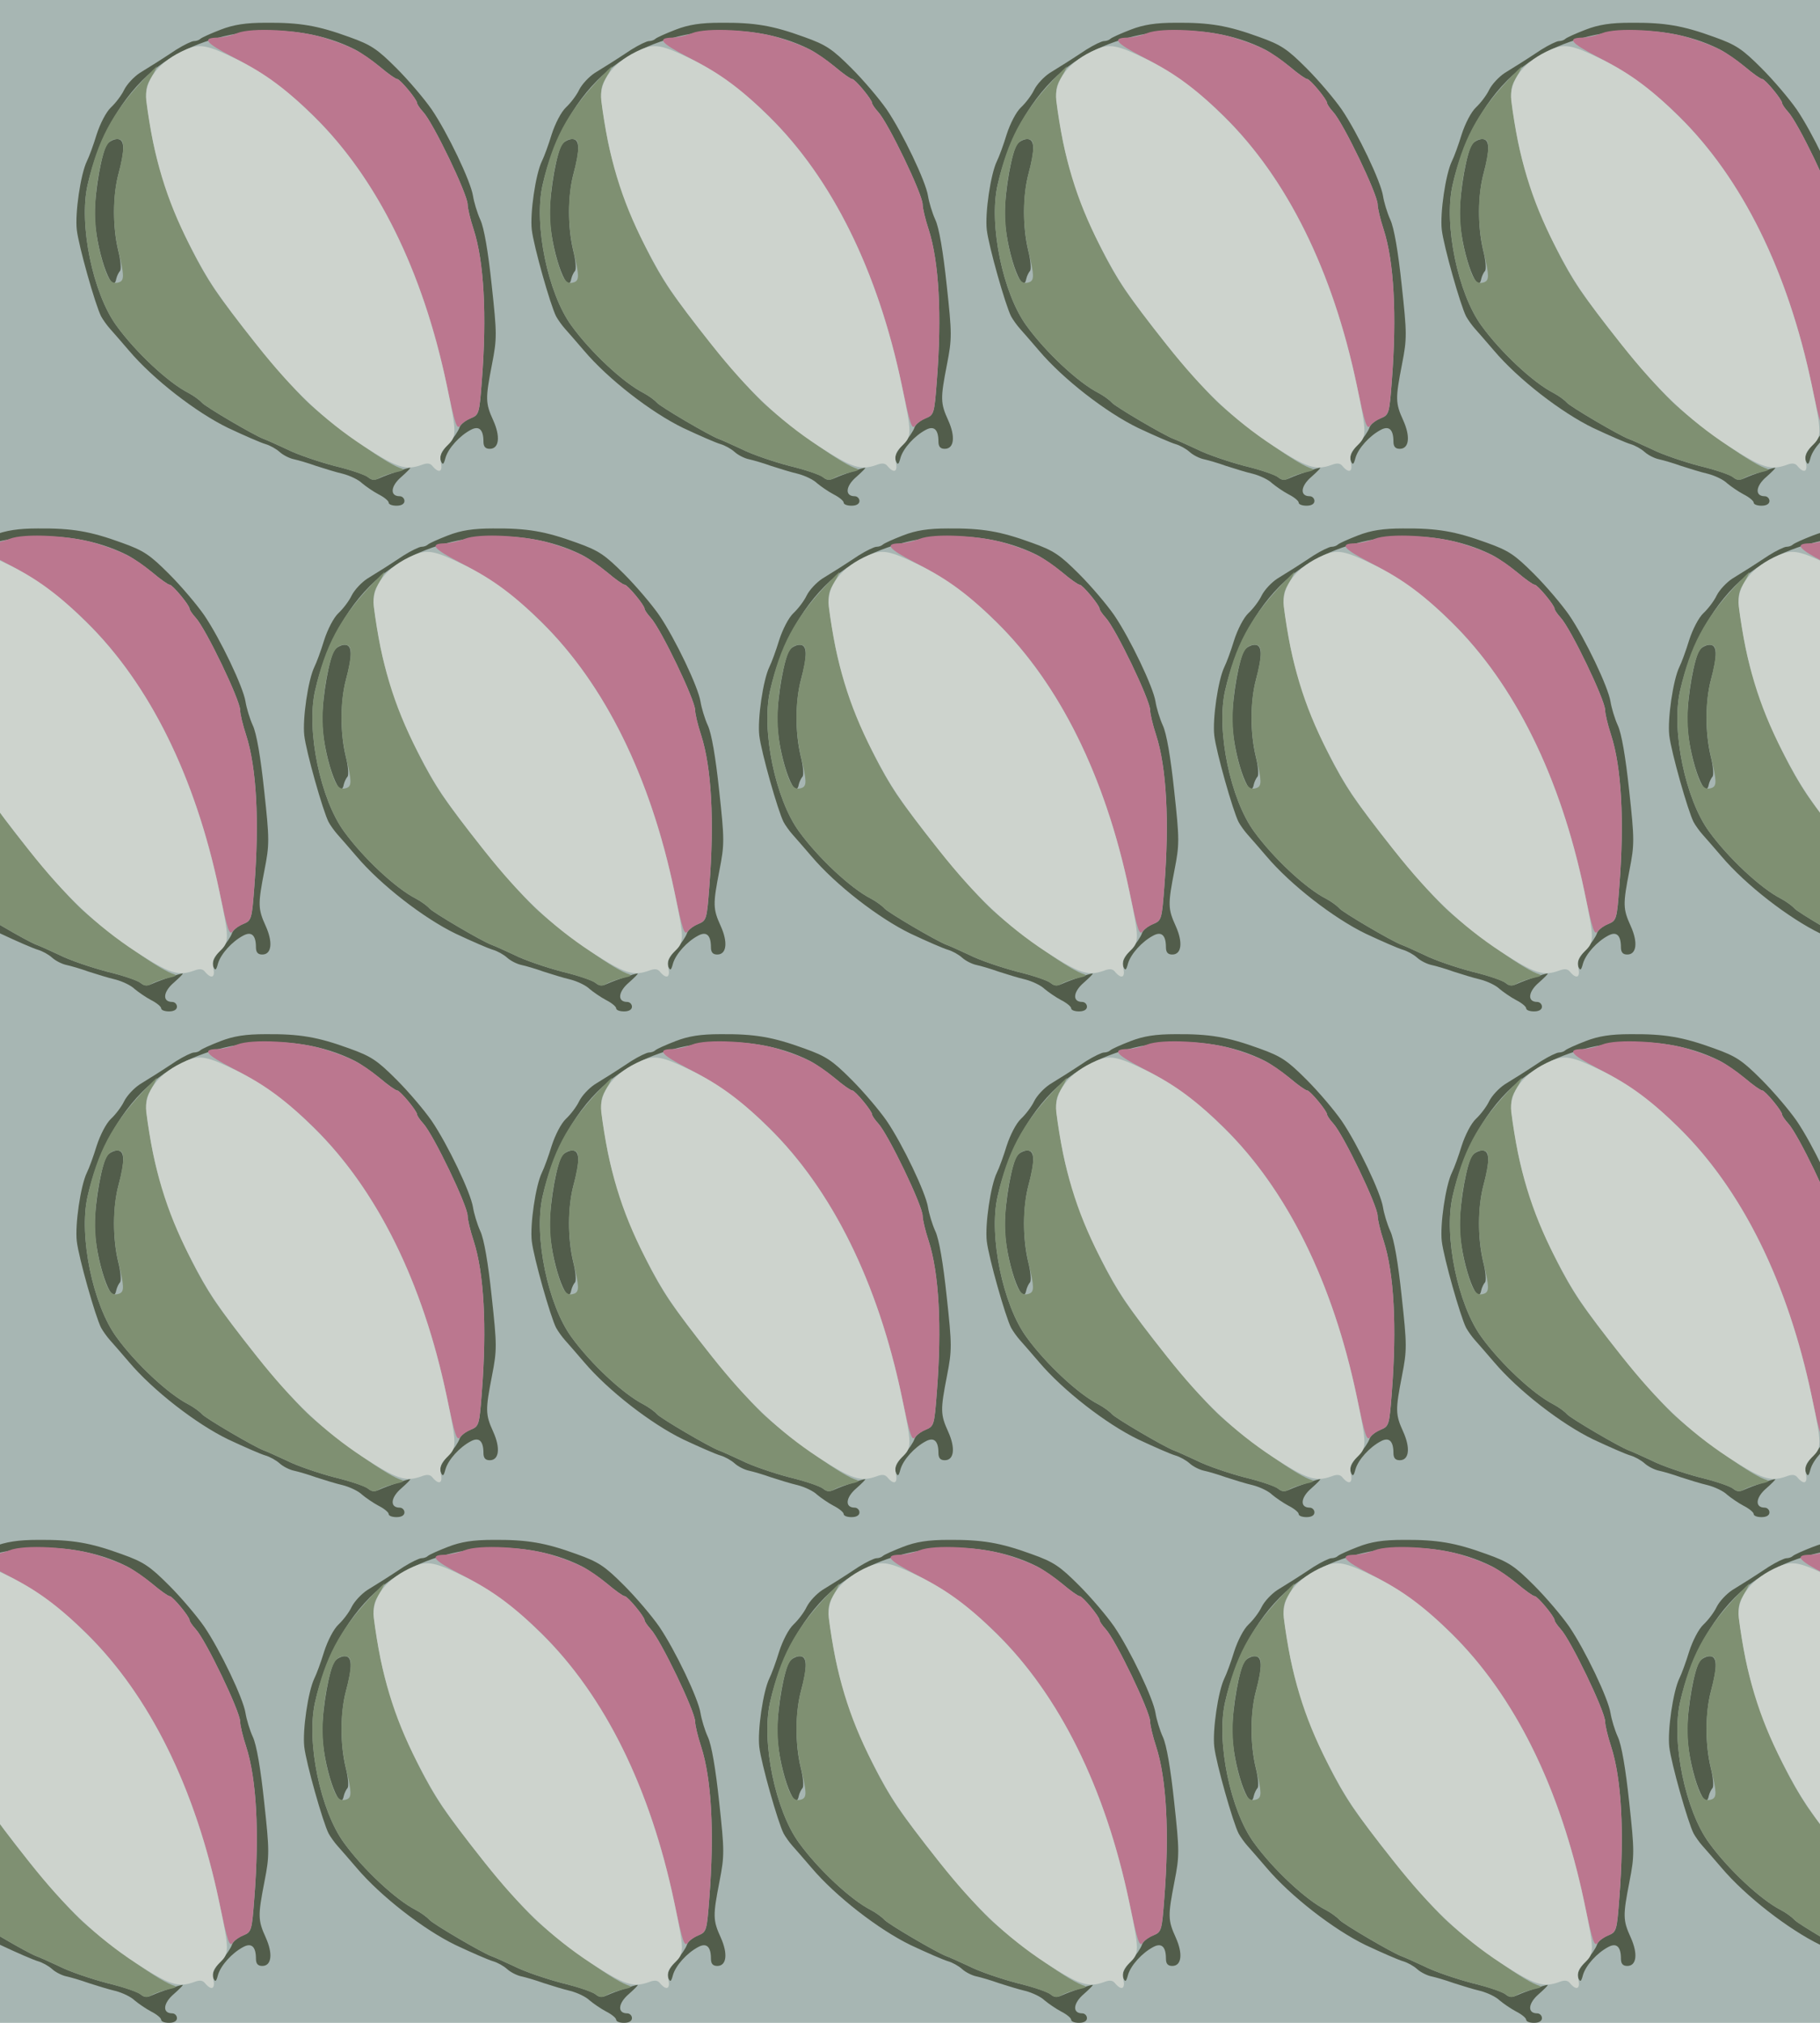 <?xml version="1.0" standalone="no"?>
<!DOCTYPE svg PUBLIC "-//W3C//DTD SVG 20010904//EN"
 "http://www.w3.org/TR/2001/REC-SVG-20010904/DTD/svg10.dtd">
<svg version="1.0" xmlns="http://www.w3.org/2000/svg" width="576pt" height="640pt" viewBox="0 0 576 640" preserveAspectRatio = "xMidYMid meet" >
<rect width="576" height="640" fill="#A7B6B3"/>
<g id="row0" transform="translate(19,0.0)">
<g id="0" transform="translate(0.0,0)scale(1,1)">

<path d="M150 1145 c-17 -21 -40 -148 -40 -223 0 -102 56 -268 68 -204 2 9 8 21 12 25 4 5 2 34 -6 65 -18 75 -17 174 1 242 21 77 20 110 -4 110 -10 0 -24 -7 -31 -15z" transform="translate(0,160) scale(0.1,-0.1)" stroke="none" fill="#525D4B"/>

<path d="M508 1506 c-31 -12 -60 -25 -64 -29 -4 -4 -13 -7 -20 -7 -7 0 -32 -12 -56 -27 -24 -16 -52 -34 -63 -41 -11 -7 -35 -22 -53 -33 -18 -12 -40 -35 -49 -53 -8 -17 -27 -42 -42 -56 -15 -14 -34 -51 -45 -85 -10 -33 -24 -71 -31 -85 -20 -41 -38 -165 -32 -217 6 -52 59 -239 77 -274 6 -11 19 -29 28 -39 9 -10 36 -41 60 -69 77 -91 213 -196 314 -245 51 -24 104 -47 118 -51 14 -4 34 -15 45 -25 11 -10 31 -20 45 -23 14 -3 45 -12 70 -21 25 -8 63 -20 85 -25 23 -6 50 -19 61 -30 12 -10 35 -26 52 -35 18 -9 32 -21 32 -26 0 -6 11 -10 25 -10 16 0 25 6 25 15 0 8 -7 15 -15 15 -32 0 -29 32 5 61 18 16 31 29 28 29 -9 0 -73 -22 -95 -32 -17 -8 -26 -8 -38 2 -9 8 -57 24 -107 36 -49 13 -118 36 -151 53 -34 16 -66 30 -72 32 -30 11 -185 102 -196 115 -7 8 -26 22 -43 31 -63 32 -166 128 -227 212 -75 102 -120 320 -92 445 34 150 110 283 209 364 166 137 440 165 636 66 18 -9 54 -34 80 -55 26 -22 50 -39 55 -39 9 0 63 -65 63 -76 0 -4 9 -17 19 -28 32 -34 141 -261 141 -293 0 -11 8 -46 19 -79 33 -102 42 -272 26 -478 -8 -107 -9 -109 -37 -120 -15 -6 -31 -19 -34 -29 -3 -10 -19 -34 -36 -53 -21 -23 -28 -39 -23 -52 6 -14 9 -13 15 10 9 30 44 69 80 88 26 14 40 1 40 -37 0 -16 6 -23 20 -23 30 0 34 39 11 90 -25 55 -25 69 -4 177 16 82 16 96 -1 252 -11 104 -24 181 -36 206 -10 22 -20 56 -23 75 -7 46 -80 199 -131 274 -23 33 -72 91 -111 130 -61 61 -80 74 -150 99 -99 36 -156 46 -265 45 -62 0 -101 -6 -142 -22z" transform="translate(0,160) scale(0.1,-0.1)" stroke="none" fill="#525D4B"/>

<path d="M560 1495 c-19 -8 -47 -14 -62 -14 -50 -1 -37 -17 48 -61 336 -172 572 -534 678 -1039 27 -128 32 -143 44 -126 4 6 19 16 33 22 25 11 26 16 34 120 16 205 7 375 -26 477 -11 33 -19 68 -19 79 0 32 -109 259 -141 293 -10 11 -19 24 -19 28 0 11 -54 76 -63 76 -5 0 -29 17 -55 39 -57 47 -92 65 -175 91 -82 26 -230 34 -277 15z" transform="translate(0,160) scale(0.1,-0.1)" stroke="none" fill="#BB778F"/>

<path d="M264 1348 c-99 -106 -145 -191 -177 -334 -28 -125 17 -343 92 -445 61 -84 164 -180 227 -212 17 -9 36 -23 43 -31 11 -13 166 -104 196 -115 6 -2 38 -16 72 -32 33 -17 102 -40 151 -53 50 -12 98 -29 107 -36 12 -10 21 -11 34 -3 9 6 32 14 51 18 31 7 33 9 14 15 -51 19 -226 145 -295 212 -70 69 -180 201 -273 329 -96 132 -190 357 -217 519 -22 129 -22 138 0 175 11 19 19 35 18 35 -2 0 -21 -19 -43 -42z m-64 -215 c0 -16 -7 -53 -15 -83 -19 -69 -19 -167 0 -245 18 -75 19 -92 2 -98 -25 -9 -37 8 -57 81 -23 84 -25 169 -6 270 15 78 28 102 57 102 14 0 19 -7 19 -27z" transform="translate(0,160) scale(0.1,-0.1)" stroke="none" fill="#7F9072"/>

<path d="M400 1444 c-87 -37 -135 -99 -127 -163 23 -179 63 -312 137 -456 60 -117 88 -158 214 -318 110 -139 212 -237 336 -318 106 -69 134 -78 184 -60 18 7 28 6 36 -5 20 -23 32 -16 25 14 -4 22 0 33 20 52 31 29 31 39 -1 191 -76 362 -221 655 -421 851 -88 87 -156 137 -245 181 -92 45 -115 49 -158 31z" transform="translate(0,160) scale(0.1,-0.1)" stroke="none" fill="#CDD3CD"/>

</g>

<g id="1" transform="translate(144.0,0)scale(1,1)">

<path d="M150 1145 c-17 -21 -40 -148 -40 -223 0 -102 56 -268 68 -204 2 9 8 21 12 25 4 5 2 34 -6 65 -18 75 -17 174 1 242 21 77 20 110 -4 110 -10 0 -24 -7 -31 -15z" transform="translate(0,160) scale(0.1,-0.1)" stroke="none" fill="#525D4B"/>

<path d="M508 1506 c-31 -12 -60 -25 -64 -29 -4 -4 -13 -7 -20 -7 -7 0 -32 -12 -56 -27 -24 -16 -52 -34 -63 -41 -11 -7 -35 -22 -53 -33 -18 -12 -40 -35 -49 -53 -8 -17 -27 -42 -42 -56 -15 -14 -34 -51 -45 -85 -10 -33 -24 -71 -31 -85 -20 -41 -38 -165 -32 -217 6 -52 59 -239 77 -274 6 -11 19 -29 28 -39 9 -10 36 -41 60 -69 77 -91 213 -196 314 -245 51 -24 104 -47 118 -51 14 -4 34 -15 45 -25 11 -10 31 -20 45 -23 14 -3 45 -12 70 -21 25 -8 63 -20 85 -25 23 -6 50 -19 61 -30 12 -10 35 -26 52 -35 18 -9 32 -21 32 -26 0 -6 11 -10 25 -10 16 0 25 6 25 15 0 8 -7 15 -15 15 -32 0 -29 32 5 61 18 16 31 29 28 29 -9 0 -73 -22 -95 -32 -17 -8 -26 -8 -38 2 -9 8 -57 24 -107 36 -49 13 -118 36 -151 53 -34 16 -66 30 -72 32 -30 11 -185 102 -196 115 -7 8 -26 22 -43 31 -63 32 -166 128 -227 212 -75 102 -120 320 -92 445 34 150 110 283 209 364 166 137 440 165 636 66 18 -9 54 -34 80 -55 26 -22 50 -39 55 -39 9 0 63 -65 63 -76 0 -4 9 -17 19 -28 32 -34 141 -261 141 -293 0 -11 8 -46 19 -79 33 -102 42 -272 26 -478 -8 -107 -9 -109 -37 -120 -15 -6 -31 -19 -34 -29 -3 -10 -19 -34 -36 -53 -21 -23 -28 -39 -23 -52 6 -14 9 -13 15 10 9 30 44 69 80 88 26 14 40 1 40 -37 0 -16 6 -23 20 -23 30 0 34 39 11 90 -25 55 -25 69 -4 177 16 82 16 96 -1 252 -11 104 -24 181 -36 206 -10 22 -20 56 -23 75 -7 46 -80 199 -131 274 -23 33 -72 91 -111 130 -61 61 -80 74 -150 99 -99 36 -156 46 -265 45 -62 0 -101 -6 -142 -22z" transform="translate(0,160) scale(0.1,-0.1)" stroke="none" fill="#525D4B"/>

<path d="M560 1495 c-19 -8 -47 -14 -62 -14 -50 -1 -37 -17 48 -61 336 -172 572 -534 678 -1039 27 -128 32 -143 44 -126 4 6 19 16 33 22 25 11 26 16 34 120 16 205 7 375 -26 477 -11 33 -19 68 -19 79 0 32 -109 259 -141 293 -10 11 -19 24 -19 28 0 11 -54 76 -63 76 -5 0 -29 17 -55 39 -57 47 -92 65 -175 91 -82 26 -230 34 -277 15z" transform="translate(0,160) scale(0.1,-0.1)" stroke="none" fill="#BB778F"/>

<path d="M264 1348 c-99 -106 -145 -191 -177 -334 -28 -125 17 -343 92 -445 61 -84 164 -180 227 -212 17 -9 36 -23 43 -31 11 -13 166 -104 196 -115 6 -2 38 -16 72 -32 33 -17 102 -40 151 -53 50 -12 98 -29 107 -36 12 -10 21 -11 34 -3 9 6 32 14 51 18 31 7 33 9 14 15 -51 19 -226 145 -295 212 -70 69 -180 201 -273 329 -96 132 -190 357 -217 519 -22 129 -22 138 0 175 11 19 19 35 18 35 -2 0 -21 -19 -43 -42z m-64 -215 c0 -16 -7 -53 -15 -83 -19 -69 -19 -167 0 -245 18 -75 19 -92 2 -98 -25 -9 -37 8 -57 81 -23 84 -25 169 -6 270 15 78 28 102 57 102 14 0 19 -7 19 -27z" transform="translate(0,160) scale(0.1,-0.1)" stroke="none" fill="#7F9072"/>

<path d="M400 1444 c-87 -37 -135 -99 -127 -163 23 -179 63 -312 137 -456 60 -117 88 -158 214 -318 110 -139 212 -237 336 -318 106 -69 134 -78 184 -60 18 7 28 6 36 -5 20 -23 32 -16 25 14 -4 22 0 33 20 52 31 29 31 39 -1 191 -76 362 -221 655 -421 851 -88 87 -156 137 -245 181 -92 45 -115 49 -158 31z" transform="translate(0,160) scale(0.1,-0.1)" stroke="none" fill="#CDD3CD"/>

</g>

<g id="2" transform="translate(288.0,0)scale(1,1)">

<path d="M150 1145 c-17 -21 -40 -148 -40 -223 0 -102 56 -268 68 -204 2 9 8 21 12 25 4 5 2 34 -6 65 -18 75 -17 174 1 242 21 77 20 110 -4 110 -10 0 -24 -7 -31 -15z" transform="translate(0,160) scale(0.1,-0.1)" stroke="none" fill="#525D4B"/>

<path d="M508 1506 c-31 -12 -60 -25 -64 -29 -4 -4 -13 -7 -20 -7 -7 0 -32 -12 -56 -27 -24 -16 -52 -34 -63 -41 -11 -7 -35 -22 -53 -33 -18 -12 -40 -35 -49 -53 -8 -17 -27 -42 -42 -56 -15 -14 -34 -51 -45 -85 -10 -33 -24 -71 -31 -85 -20 -41 -38 -165 -32 -217 6 -52 59 -239 77 -274 6 -11 19 -29 28 -39 9 -10 36 -41 60 -69 77 -91 213 -196 314 -245 51 -24 104 -47 118 -51 14 -4 34 -15 45 -25 11 -10 31 -20 45 -23 14 -3 45 -12 70 -21 25 -8 63 -20 85 -25 23 -6 50 -19 61 -30 12 -10 35 -26 52 -35 18 -9 32 -21 32 -26 0 -6 11 -10 25 -10 16 0 25 6 25 15 0 8 -7 15 -15 15 -32 0 -29 32 5 61 18 16 31 29 28 29 -9 0 -73 -22 -95 -32 -17 -8 -26 -8 -38 2 -9 8 -57 24 -107 36 -49 13 -118 36 -151 53 -34 16 -66 30 -72 32 -30 11 -185 102 -196 115 -7 8 -26 22 -43 31 -63 32 -166 128 -227 212 -75 102 -120 320 -92 445 34 150 110 283 209 364 166 137 440 165 636 66 18 -9 54 -34 80 -55 26 -22 50 -39 55 -39 9 0 63 -65 63 -76 0 -4 9 -17 19 -28 32 -34 141 -261 141 -293 0 -11 8 -46 19 -79 33 -102 42 -272 26 -478 -8 -107 -9 -109 -37 -120 -15 -6 -31 -19 -34 -29 -3 -10 -19 -34 -36 -53 -21 -23 -28 -39 -23 -52 6 -14 9 -13 15 10 9 30 44 69 80 88 26 14 40 1 40 -37 0 -16 6 -23 20 -23 30 0 34 39 11 90 -25 55 -25 69 -4 177 16 82 16 96 -1 252 -11 104 -24 181 -36 206 -10 22 -20 56 -23 75 -7 46 -80 199 -131 274 -23 33 -72 91 -111 130 -61 61 -80 74 -150 99 -99 36 -156 46 -265 45 -62 0 -101 -6 -142 -22z" transform="translate(0,160) scale(0.1,-0.1)" stroke="none" fill="#525D4B"/>

<path d="M560 1495 c-19 -8 -47 -14 -62 -14 -50 -1 -37 -17 48 -61 336 -172 572 -534 678 -1039 27 -128 32 -143 44 -126 4 6 19 16 33 22 25 11 26 16 34 120 16 205 7 375 -26 477 -11 33 -19 68 -19 79 0 32 -109 259 -141 293 -10 11 -19 24 -19 28 0 11 -54 76 -63 76 -5 0 -29 17 -55 39 -57 47 -92 65 -175 91 -82 26 -230 34 -277 15z" transform="translate(0,160) scale(0.1,-0.1)" stroke="none" fill="#BB778F"/>

<path d="M264 1348 c-99 -106 -145 -191 -177 -334 -28 -125 17 -343 92 -445 61 -84 164 -180 227 -212 17 -9 36 -23 43 -31 11 -13 166 -104 196 -115 6 -2 38 -16 72 -32 33 -17 102 -40 151 -53 50 -12 98 -29 107 -36 12 -10 21 -11 34 -3 9 6 32 14 51 18 31 7 33 9 14 15 -51 19 -226 145 -295 212 -70 69 -180 201 -273 329 -96 132 -190 357 -217 519 -22 129 -22 138 0 175 11 19 19 35 18 35 -2 0 -21 -19 -43 -42z m-64 -215 c0 -16 -7 -53 -15 -83 -19 -69 -19 -167 0 -245 18 -75 19 -92 2 -98 -25 -9 -37 8 -57 81 -23 84 -25 169 -6 270 15 78 28 102 57 102 14 0 19 -7 19 -27z" transform="translate(0,160) scale(0.1,-0.1)" stroke="none" fill="#7F9072"/>

<path d="M400 1444 c-87 -37 -135 -99 -127 -163 23 -179 63 -312 137 -456 60 -117 88 -158 214 -318 110 -139 212 -237 336 -318 106 -69 134 -78 184 -60 18 7 28 6 36 -5 20 -23 32 -16 25 14 -4 22 0 33 20 52 31 29 31 39 -1 191 -76 362 -221 655 -421 851 -88 87 -156 137 -245 181 -92 45 -115 49 -158 31z" transform="translate(0,160) scale(0.1,-0.1)" stroke="none" fill="#CDD3CD"/>

</g>

<g id="3" transform="translate(432.0,0)scale(1,1)">

<path d="M150 1145 c-17 -21 -40 -148 -40 -223 0 -102 56 -268 68 -204 2 9 8 21 12 25 4 5 2 34 -6 65 -18 75 -17 174 1 242 21 77 20 110 -4 110 -10 0 -24 -7 -31 -15z" transform="translate(0,160) scale(0.1,-0.1)" stroke="none" fill="#525D4B"/>

<path d="M508 1506 c-31 -12 -60 -25 -64 -29 -4 -4 -13 -7 -20 -7 -7 0 -32 -12 -56 -27 -24 -16 -52 -34 -63 -41 -11 -7 -35 -22 -53 -33 -18 -12 -40 -35 -49 -53 -8 -17 -27 -42 -42 -56 -15 -14 -34 -51 -45 -85 -10 -33 -24 -71 -31 -85 -20 -41 -38 -165 -32 -217 6 -52 59 -239 77 -274 6 -11 19 -29 28 -39 9 -10 36 -41 60 -69 77 -91 213 -196 314 -245 51 -24 104 -47 118 -51 14 -4 34 -15 45 -25 11 -10 31 -20 45 -23 14 -3 45 -12 70 -21 25 -8 63 -20 85 -25 23 -6 50 -19 61 -30 12 -10 35 -26 52 -35 18 -9 32 -21 32 -26 0 -6 11 -10 25 -10 16 0 25 6 25 15 0 8 -7 15 -15 15 -32 0 -29 32 5 61 18 16 31 29 28 29 -9 0 -73 -22 -95 -32 -17 -8 -26 -8 -38 2 -9 8 -57 24 -107 36 -49 13 -118 36 -151 53 -34 16 -66 30 -72 32 -30 11 -185 102 -196 115 -7 8 -26 22 -43 31 -63 32 -166 128 -227 212 -75 102 -120 320 -92 445 34 150 110 283 209 364 166 137 440 165 636 66 18 -9 54 -34 80 -55 26 -22 50 -39 55 -39 9 0 63 -65 63 -76 0 -4 9 -17 19 -28 32 -34 141 -261 141 -293 0 -11 8 -46 19 -79 33 -102 42 -272 26 -478 -8 -107 -9 -109 -37 -120 -15 -6 -31 -19 -34 -29 -3 -10 -19 -34 -36 -53 -21 -23 -28 -39 -23 -52 6 -14 9 -13 15 10 9 30 44 69 80 88 26 14 40 1 40 -37 0 -16 6 -23 20 -23 30 0 34 39 11 90 -25 55 -25 69 -4 177 16 82 16 96 -1 252 -11 104 -24 181 -36 206 -10 22 -20 56 -23 75 -7 46 -80 199 -131 274 -23 33 -72 91 -111 130 -61 61 -80 74 -150 99 -99 36 -156 46 -265 45 -62 0 -101 -6 -142 -22z" transform="translate(0,160) scale(0.1,-0.1)" stroke="none" fill="#525D4B"/>

<path d="M560 1495 c-19 -8 -47 -14 -62 -14 -50 -1 -37 -17 48 -61 336 -172 572 -534 678 -1039 27 -128 32 -143 44 -126 4 6 19 16 33 22 25 11 26 16 34 120 16 205 7 375 -26 477 -11 33 -19 68 -19 79 0 32 -109 259 -141 293 -10 11 -19 24 -19 28 0 11 -54 76 -63 76 -5 0 -29 17 -55 39 -57 47 -92 65 -175 91 -82 26 -230 34 -277 15z" transform="translate(0,160) scale(0.1,-0.1)" stroke="none" fill="#BB778F"/>

<path d="M264 1348 c-99 -106 -145 -191 -177 -334 -28 -125 17 -343 92 -445 61 -84 164 -180 227 -212 17 -9 36 -23 43 -31 11 -13 166 -104 196 -115 6 -2 38 -16 72 -32 33 -17 102 -40 151 -53 50 -12 98 -29 107 -36 12 -10 21 -11 34 -3 9 6 32 14 51 18 31 7 33 9 14 15 -51 19 -226 145 -295 212 -70 69 -180 201 -273 329 -96 132 -190 357 -217 519 -22 129 -22 138 0 175 11 19 19 35 18 35 -2 0 -21 -19 -43 -42z m-64 -215 c0 -16 -7 -53 -15 -83 -19 -69 -19 -167 0 -245 18 -75 19 -92 2 -98 -25 -9 -37 8 -57 81 -23 84 -25 169 -6 270 15 78 28 102 57 102 14 0 19 -7 19 -27z" transform="translate(0,160) scale(0.1,-0.1)" stroke="none" fill="#7F9072"/>

<path d="M400 1444 c-87 -37 -135 -99 -127 -163 23 -179 63 -312 137 -456 60 -117 88 -158 214 -318 110 -139 212 -237 336 -318 106 -69 134 -78 184 -60 18 7 28 6 36 -5 20 -23 32 -16 25 14 -4 22 0 33 20 52 31 29 31 39 -1 191 -76 362 -221 655 -421 851 -88 87 -156 137 -245 181 -92 45 -115 49 -158 31z" transform="translate(0,160) scale(0.1,-0.1)" stroke="none" fill="#CDD3CD"/>

</g>

<g id="4" transform="translate(576.0,0)scale(1,1)">

<path d="M150 1145 c-17 -21 -40 -148 -40 -223 0 -102 56 -268 68 -204 2 9 8 21 12 25 4 5 2 34 -6 65 -18 75 -17 174 1 242 21 77 20 110 -4 110 -10 0 -24 -7 -31 -15z" transform="translate(0,160) scale(0.1,-0.1)" stroke="none" fill="#525D4B"/>

<path d="M508 1506 c-31 -12 -60 -25 -64 -29 -4 -4 -13 -7 -20 -7 -7 0 -32 -12 -56 -27 -24 -16 -52 -34 -63 -41 -11 -7 -35 -22 -53 -33 -18 -12 -40 -35 -49 -53 -8 -17 -27 -42 -42 -56 -15 -14 -34 -51 -45 -85 -10 -33 -24 -71 -31 -85 -20 -41 -38 -165 -32 -217 6 -52 59 -239 77 -274 6 -11 19 -29 28 -39 9 -10 36 -41 60 -69 77 -91 213 -196 314 -245 51 -24 104 -47 118 -51 14 -4 34 -15 45 -25 11 -10 31 -20 45 -23 14 -3 45 -12 70 -21 25 -8 63 -20 85 -25 23 -6 50 -19 61 -30 12 -10 35 -26 52 -35 18 -9 32 -21 32 -26 0 -6 11 -10 25 -10 16 0 25 6 25 15 0 8 -7 15 -15 15 -32 0 -29 32 5 61 18 16 31 29 28 29 -9 0 -73 -22 -95 -32 -17 -8 -26 -8 -38 2 -9 8 -57 24 -107 36 -49 13 -118 36 -151 53 -34 16 -66 30 -72 32 -30 11 -185 102 -196 115 -7 8 -26 22 -43 31 -63 32 -166 128 -227 212 -75 102 -120 320 -92 445 34 150 110 283 209 364 166 137 440 165 636 66 18 -9 54 -34 80 -55 26 -22 50 -39 55 -39 9 0 63 -65 63 -76 0 -4 9 -17 19 -28 32 -34 141 -261 141 -293 0 -11 8 -46 19 -79 33 -102 42 -272 26 -478 -8 -107 -9 -109 -37 -120 -15 -6 -31 -19 -34 -29 -3 -10 -19 -34 -36 -53 -21 -23 -28 -39 -23 -52 6 -14 9 -13 15 10 9 30 44 69 80 88 26 14 40 1 40 -37 0 -16 6 -23 20 -23 30 0 34 39 11 90 -25 55 -25 69 -4 177 16 82 16 96 -1 252 -11 104 -24 181 -36 206 -10 22 -20 56 -23 75 -7 46 -80 199 -131 274 -23 33 -72 91 -111 130 -61 61 -80 74 -150 99 -99 36 -156 46 -265 45 -62 0 -101 -6 -142 -22z" transform="translate(0,160) scale(0.1,-0.1)" stroke="none" fill="#525D4B"/>

<path d="M560 1495 c-19 -8 -47 -14 -62 -14 -50 -1 -37 -17 48 -61 336 -172 572 -534 678 -1039 27 -128 32 -143 44 -126 4 6 19 16 33 22 25 11 26 16 34 120 16 205 7 375 -26 477 -11 33 -19 68 -19 79 0 32 -109 259 -141 293 -10 11 -19 24 -19 28 0 11 -54 76 -63 76 -5 0 -29 17 -55 39 -57 47 -92 65 -175 91 -82 26 -230 34 -277 15z" transform="translate(0,160) scale(0.1,-0.1)" stroke="none" fill="#BB778F"/>

<path d="M264 1348 c-99 -106 -145 -191 -177 -334 -28 -125 17 -343 92 -445 61 -84 164 -180 227 -212 17 -9 36 -23 43 -31 11 -13 166 -104 196 -115 6 -2 38 -16 72 -32 33 -17 102 -40 151 -53 50 -12 98 -29 107 -36 12 -10 21 -11 34 -3 9 6 32 14 51 18 31 7 33 9 14 15 -51 19 -226 145 -295 212 -70 69 -180 201 -273 329 -96 132 -190 357 -217 519 -22 129 -22 138 0 175 11 19 19 35 18 35 -2 0 -21 -19 -43 -42z m-64 -215 c0 -16 -7 -53 -15 -83 -19 -69 -19 -167 0 -245 18 -75 19 -92 2 -98 -25 -9 -37 8 -57 81 -23 84 -25 169 -6 270 15 78 28 102 57 102 14 0 19 -7 19 -27z" transform="translate(0,160) scale(0.1,-0.1)" stroke="none" fill="#7F9072"/>

<path d="M400 1444 c-87 -37 -135 -99 -127 -163 23 -179 63 -312 137 -456 60 -117 88 -158 214 -318 110 -139 212 -237 336 -318 106 -69 134 -78 184 -60 18 7 28 6 36 -5 20 -23 32 -16 25 14 -4 22 0 33 20 52 31 29 31 39 -1 191 -76 362 -221 655 -421 851 -88 87 -156 137 -245 181 -92 45 -115 49 -158 31z" transform="translate(0,160) scale(0.1,-0.1)" stroke="none" fill="#CDD3CD"/>

</g>

</g>
<g id="row1" transform="translate(-53,160.0)">
<g id="0" transform="translate(0.0,0)scale(1,1)">

<path d="M150 1145 c-17 -21 -40 -148 -40 -223 0 -102 56 -268 68 -204 2 9 8 21 12 25 4 5 2 34 -6 65 -18 75 -17 174 1 242 21 77 20 110 -4 110 -10 0 -24 -7 -31 -15z" transform="translate(0,160) scale(0.1,-0.1)" stroke="none" fill="#525D4B"/>

<path d="M508 1506 c-31 -12 -60 -25 -64 -29 -4 -4 -13 -7 -20 -7 -7 0 -32 -12 -56 -27 -24 -16 -52 -34 -63 -41 -11 -7 -35 -22 -53 -33 -18 -12 -40 -35 -49 -53 -8 -17 -27 -42 -42 -56 -15 -14 -34 -51 -45 -85 -10 -33 -24 -71 -31 -85 -20 -41 -38 -165 -32 -217 6 -52 59 -239 77 -274 6 -11 19 -29 28 -39 9 -10 36 -41 60 -69 77 -91 213 -196 314 -245 51 -24 104 -47 118 -51 14 -4 34 -15 45 -25 11 -10 31 -20 45 -23 14 -3 45 -12 70 -21 25 -8 63 -20 85 -25 23 -6 50 -19 61 -30 12 -10 35 -26 52 -35 18 -9 32 -21 32 -26 0 -6 11 -10 25 -10 16 0 25 6 25 15 0 8 -7 15 -15 15 -32 0 -29 32 5 61 18 16 31 29 28 29 -9 0 -73 -22 -95 -32 -17 -8 -26 -8 -38 2 -9 8 -57 24 -107 36 -49 13 -118 36 -151 53 -34 16 -66 30 -72 32 -30 11 -185 102 -196 115 -7 8 -26 22 -43 31 -63 32 -166 128 -227 212 -75 102 -120 320 -92 445 34 150 110 283 209 364 166 137 440 165 636 66 18 -9 54 -34 80 -55 26 -22 50 -39 55 -39 9 0 63 -65 63 -76 0 -4 9 -17 19 -28 32 -34 141 -261 141 -293 0 -11 8 -46 19 -79 33 -102 42 -272 26 -478 -8 -107 -9 -109 -37 -120 -15 -6 -31 -19 -34 -29 -3 -10 -19 -34 -36 -53 -21 -23 -28 -39 -23 -52 6 -14 9 -13 15 10 9 30 44 69 80 88 26 14 40 1 40 -37 0 -16 6 -23 20 -23 30 0 34 39 11 90 -25 55 -25 69 -4 177 16 82 16 96 -1 252 -11 104 -24 181 -36 206 -10 22 -20 56 -23 75 -7 46 -80 199 -131 274 -23 33 -72 91 -111 130 -61 61 -80 74 -150 99 -99 36 -156 46 -265 45 -62 0 -101 -6 -142 -22z" transform="translate(0,160) scale(0.1,-0.1)" stroke="none" fill="#525D4B"/>

<path d="M560 1495 c-19 -8 -47 -14 -62 -14 -50 -1 -37 -17 48 -61 336 -172 572 -534 678 -1039 27 -128 32 -143 44 -126 4 6 19 16 33 22 25 11 26 16 34 120 16 205 7 375 -26 477 -11 33 -19 68 -19 79 0 32 -109 259 -141 293 -10 11 -19 24 -19 28 0 11 -54 76 -63 76 -5 0 -29 17 -55 39 -57 47 -92 65 -175 91 -82 26 -230 34 -277 15z" transform="translate(0,160) scale(0.1,-0.1)" stroke="none" fill="#BB778F"/>

<path d="M264 1348 c-99 -106 -145 -191 -177 -334 -28 -125 17 -343 92 -445 61 -84 164 -180 227 -212 17 -9 36 -23 43 -31 11 -13 166 -104 196 -115 6 -2 38 -16 72 -32 33 -17 102 -40 151 -53 50 -12 98 -29 107 -36 12 -10 21 -11 34 -3 9 6 32 14 51 18 31 7 33 9 14 15 -51 19 -226 145 -295 212 -70 69 -180 201 -273 329 -96 132 -190 357 -217 519 -22 129 -22 138 0 175 11 19 19 35 18 35 -2 0 -21 -19 -43 -42z m-64 -215 c0 -16 -7 -53 -15 -83 -19 -69 -19 -167 0 -245 18 -75 19 -92 2 -98 -25 -9 -37 8 -57 81 -23 84 -25 169 -6 270 15 78 28 102 57 102 14 0 19 -7 19 -27z" transform="translate(0,160) scale(0.1,-0.1)" stroke="none" fill="#7F9072"/>

<path d="M400 1444 c-87 -37 -135 -99 -127 -163 23 -179 63 -312 137 -456 60 -117 88 -158 214 -318 110 -139 212 -237 336 -318 106 -69 134 -78 184 -60 18 7 28 6 36 -5 20 -23 32 -16 25 14 -4 22 0 33 20 52 31 29 31 39 -1 191 -76 362 -221 655 -421 851 -88 87 -156 137 -245 181 -92 45 -115 49 -158 31z" transform="translate(0,160) scale(0.1,-0.1)" stroke="none" fill="#CDD3CD"/>

</g>

<g id="1" transform="translate(144.0,0)scale(1,1)">

<path d="M150 1145 c-17 -21 -40 -148 -40 -223 0 -102 56 -268 68 -204 2 9 8 21 12 25 4 5 2 34 -6 65 -18 75 -17 174 1 242 21 77 20 110 -4 110 -10 0 -24 -7 -31 -15z" transform="translate(0,160) scale(0.1,-0.1)" stroke="none" fill="#525D4B"/>

<path d="M508 1506 c-31 -12 -60 -25 -64 -29 -4 -4 -13 -7 -20 -7 -7 0 -32 -12 -56 -27 -24 -16 -52 -34 -63 -41 -11 -7 -35 -22 -53 -33 -18 -12 -40 -35 -49 -53 -8 -17 -27 -42 -42 -56 -15 -14 -34 -51 -45 -85 -10 -33 -24 -71 -31 -85 -20 -41 -38 -165 -32 -217 6 -52 59 -239 77 -274 6 -11 19 -29 28 -39 9 -10 36 -41 60 -69 77 -91 213 -196 314 -245 51 -24 104 -47 118 -51 14 -4 34 -15 45 -25 11 -10 31 -20 45 -23 14 -3 45 -12 70 -21 25 -8 63 -20 85 -25 23 -6 50 -19 61 -30 12 -10 35 -26 52 -35 18 -9 32 -21 32 -26 0 -6 11 -10 25 -10 16 0 25 6 25 15 0 8 -7 15 -15 15 -32 0 -29 32 5 61 18 16 31 29 28 29 -9 0 -73 -22 -95 -32 -17 -8 -26 -8 -38 2 -9 8 -57 24 -107 36 -49 13 -118 36 -151 53 -34 16 -66 30 -72 32 -30 11 -185 102 -196 115 -7 8 -26 22 -43 31 -63 32 -166 128 -227 212 -75 102 -120 320 -92 445 34 150 110 283 209 364 166 137 440 165 636 66 18 -9 54 -34 80 -55 26 -22 50 -39 55 -39 9 0 63 -65 63 -76 0 -4 9 -17 19 -28 32 -34 141 -261 141 -293 0 -11 8 -46 19 -79 33 -102 42 -272 26 -478 -8 -107 -9 -109 -37 -120 -15 -6 -31 -19 -34 -29 -3 -10 -19 -34 -36 -53 -21 -23 -28 -39 -23 -52 6 -14 9 -13 15 10 9 30 44 69 80 88 26 14 40 1 40 -37 0 -16 6 -23 20 -23 30 0 34 39 11 90 -25 55 -25 69 -4 177 16 82 16 96 -1 252 -11 104 -24 181 -36 206 -10 22 -20 56 -23 75 -7 46 -80 199 -131 274 -23 33 -72 91 -111 130 -61 61 -80 74 -150 99 -99 36 -156 46 -265 45 -62 0 -101 -6 -142 -22z" transform="translate(0,160) scale(0.1,-0.1)" stroke="none" fill="#525D4B"/>

<path d="M560 1495 c-19 -8 -47 -14 -62 -14 -50 -1 -37 -17 48 -61 336 -172 572 -534 678 -1039 27 -128 32 -143 44 -126 4 6 19 16 33 22 25 11 26 16 34 120 16 205 7 375 -26 477 -11 33 -19 68 -19 79 0 32 -109 259 -141 293 -10 11 -19 24 -19 28 0 11 -54 76 -63 76 -5 0 -29 17 -55 39 -57 47 -92 65 -175 91 -82 26 -230 34 -277 15z" transform="translate(0,160) scale(0.1,-0.1)" stroke="none" fill="#BB778F"/>

<path d="M264 1348 c-99 -106 -145 -191 -177 -334 -28 -125 17 -343 92 -445 61 -84 164 -180 227 -212 17 -9 36 -23 43 -31 11 -13 166 -104 196 -115 6 -2 38 -16 72 -32 33 -17 102 -40 151 -53 50 -12 98 -29 107 -36 12 -10 21 -11 34 -3 9 6 32 14 51 18 31 7 33 9 14 15 -51 19 -226 145 -295 212 -70 69 -180 201 -273 329 -96 132 -190 357 -217 519 -22 129 -22 138 0 175 11 19 19 35 18 35 -2 0 -21 -19 -43 -42z m-64 -215 c0 -16 -7 -53 -15 -83 -19 -69 -19 -167 0 -245 18 -75 19 -92 2 -98 -25 -9 -37 8 -57 81 -23 84 -25 169 -6 270 15 78 28 102 57 102 14 0 19 -7 19 -27z" transform="translate(0,160) scale(0.1,-0.1)" stroke="none" fill="#7F9072"/>

<path d="M400 1444 c-87 -37 -135 -99 -127 -163 23 -179 63 -312 137 -456 60 -117 88 -158 214 -318 110 -139 212 -237 336 -318 106 -69 134 -78 184 -60 18 7 28 6 36 -5 20 -23 32 -16 25 14 -4 22 0 33 20 52 31 29 31 39 -1 191 -76 362 -221 655 -421 851 -88 87 -156 137 -245 181 -92 45 -115 49 -158 31z" transform="translate(0,160) scale(0.1,-0.1)" stroke="none" fill="#CDD3CD"/>

</g>

<g id="2" transform="translate(288.0,0)scale(1,1)">

<path d="M150 1145 c-17 -21 -40 -148 -40 -223 0 -102 56 -268 68 -204 2 9 8 21 12 25 4 5 2 34 -6 65 -18 75 -17 174 1 242 21 77 20 110 -4 110 -10 0 -24 -7 -31 -15z" transform="translate(0,160) scale(0.1,-0.1)" stroke="none" fill="#525D4B"/>

<path d="M508 1506 c-31 -12 -60 -25 -64 -29 -4 -4 -13 -7 -20 -7 -7 0 -32 -12 -56 -27 -24 -16 -52 -34 -63 -41 -11 -7 -35 -22 -53 -33 -18 -12 -40 -35 -49 -53 -8 -17 -27 -42 -42 -56 -15 -14 -34 -51 -45 -85 -10 -33 -24 -71 -31 -85 -20 -41 -38 -165 -32 -217 6 -52 59 -239 77 -274 6 -11 19 -29 28 -39 9 -10 36 -41 60 -69 77 -91 213 -196 314 -245 51 -24 104 -47 118 -51 14 -4 34 -15 45 -25 11 -10 31 -20 45 -23 14 -3 45 -12 70 -21 25 -8 63 -20 85 -25 23 -6 50 -19 61 -30 12 -10 35 -26 52 -35 18 -9 32 -21 32 -26 0 -6 11 -10 25 -10 16 0 25 6 25 15 0 8 -7 15 -15 15 -32 0 -29 32 5 61 18 16 31 29 28 29 -9 0 -73 -22 -95 -32 -17 -8 -26 -8 -38 2 -9 8 -57 24 -107 36 -49 13 -118 36 -151 53 -34 16 -66 30 -72 32 -30 11 -185 102 -196 115 -7 8 -26 22 -43 31 -63 32 -166 128 -227 212 -75 102 -120 320 -92 445 34 150 110 283 209 364 166 137 440 165 636 66 18 -9 54 -34 80 -55 26 -22 50 -39 55 -39 9 0 63 -65 63 -76 0 -4 9 -17 19 -28 32 -34 141 -261 141 -293 0 -11 8 -46 19 -79 33 -102 42 -272 26 -478 -8 -107 -9 -109 -37 -120 -15 -6 -31 -19 -34 -29 -3 -10 -19 -34 -36 -53 -21 -23 -28 -39 -23 -52 6 -14 9 -13 15 10 9 30 44 69 80 88 26 14 40 1 40 -37 0 -16 6 -23 20 -23 30 0 34 39 11 90 -25 55 -25 69 -4 177 16 82 16 96 -1 252 -11 104 -24 181 -36 206 -10 22 -20 56 -23 75 -7 46 -80 199 -131 274 -23 33 -72 91 -111 130 -61 61 -80 74 -150 99 -99 36 -156 46 -265 45 -62 0 -101 -6 -142 -22z" transform="translate(0,160) scale(0.1,-0.1)" stroke="none" fill="#525D4B"/>

<path d="M560 1495 c-19 -8 -47 -14 -62 -14 -50 -1 -37 -17 48 -61 336 -172 572 -534 678 -1039 27 -128 32 -143 44 -126 4 6 19 16 33 22 25 11 26 16 34 120 16 205 7 375 -26 477 -11 33 -19 68 -19 79 0 32 -109 259 -141 293 -10 11 -19 24 -19 28 0 11 -54 76 -63 76 -5 0 -29 17 -55 39 -57 47 -92 65 -175 91 -82 26 -230 34 -277 15z" transform="translate(0,160) scale(0.1,-0.1)" stroke="none" fill="#BB778F"/>

<path d="M264 1348 c-99 -106 -145 -191 -177 -334 -28 -125 17 -343 92 -445 61 -84 164 -180 227 -212 17 -9 36 -23 43 -31 11 -13 166 -104 196 -115 6 -2 38 -16 72 -32 33 -17 102 -40 151 -53 50 -12 98 -29 107 -36 12 -10 21 -11 34 -3 9 6 32 14 51 18 31 7 33 9 14 15 -51 19 -226 145 -295 212 -70 69 -180 201 -273 329 -96 132 -190 357 -217 519 -22 129 -22 138 0 175 11 19 19 35 18 35 -2 0 -21 -19 -43 -42z m-64 -215 c0 -16 -7 -53 -15 -83 -19 -69 -19 -167 0 -245 18 -75 19 -92 2 -98 -25 -9 -37 8 -57 81 -23 84 -25 169 -6 270 15 78 28 102 57 102 14 0 19 -7 19 -27z" transform="translate(0,160) scale(0.1,-0.1)" stroke="none" fill="#7F9072"/>

<path d="M400 1444 c-87 -37 -135 -99 -127 -163 23 -179 63 -312 137 -456 60 -117 88 -158 214 -318 110 -139 212 -237 336 -318 106 -69 134 -78 184 -60 18 7 28 6 36 -5 20 -23 32 -16 25 14 -4 22 0 33 20 52 31 29 31 39 -1 191 -76 362 -221 655 -421 851 -88 87 -156 137 -245 181 -92 45 -115 49 -158 31z" transform="translate(0,160) scale(0.1,-0.1)" stroke="none" fill="#CDD3CD"/>

</g>

<g id="3" transform="translate(432.0,0)scale(1,1)">

<path d="M150 1145 c-17 -21 -40 -148 -40 -223 0 -102 56 -268 68 -204 2 9 8 21 12 25 4 5 2 34 -6 65 -18 75 -17 174 1 242 21 77 20 110 -4 110 -10 0 -24 -7 -31 -15z" transform="translate(0,160) scale(0.1,-0.1)" stroke="none" fill="#525D4B"/>

<path d="M508 1506 c-31 -12 -60 -25 -64 -29 -4 -4 -13 -7 -20 -7 -7 0 -32 -12 -56 -27 -24 -16 -52 -34 -63 -41 -11 -7 -35 -22 -53 -33 -18 -12 -40 -35 -49 -53 -8 -17 -27 -42 -42 -56 -15 -14 -34 -51 -45 -85 -10 -33 -24 -71 -31 -85 -20 -41 -38 -165 -32 -217 6 -52 59 -239 77 -274 6 -11 19 -29 28 -39 9 -10 36 -41 60 -69 77 -91 213 -196 314 -245 51 -24 104 -47 118 -51 14 -4 34 -15 45 -25 11 -10 31 -20 45 -23 14 -3 45 -12 70 -21 25 -8 63 -20 85 -25 23 -6 50 -19 61 -30 12 -10 35 -26 52 -35 18 -9 32 -21 32 -26 0 -6 11 -10 25 -10 16 0 25 6 25 15 0 8 -7 15 -15 15 -32 0 -29 32 5 61 18 16 31 29 28 29 -9 0 -73 -22 -95 -32 -17 -8 -26 -8 -38 2 -9 8 -57 24 -107 36 -49 13 -118 36 -151 53 -34 16 -66 30 -72 32 -30 11 -185 102 -196 115 -7 8 -26 22 -43 31 -63 32 -166 128 -227 212 -75 102 -120 320 -92 445 34 150 110 283 209 364 166 137 440 165 636 66 18 -9 54 -34 80 -55 26 -22 50 -39 55 -39 9 0 63 -65 63 -76 0 -4 9 -17 19 -28 32 -34 141 -261 141 -293 0 -11 8 -46 19 -79 33 -102 42 -272 26 -478 -8 -107 -9 -109 -37 -120 -15 -6 -31 -19 -34 -29 -3 -10 -19 -34 -36 -53 -21 -23 -28 -39 -23 -52 6 -14 9 -13 15 10 9 30 44 69 80 88 26 14 40 1 40 -37 0 -16 6 -23 20 -23 30 0 34 39 11 90 -25 55 -25 69 -4 177 16 82 16 96 -1 252 -11 104 -24 181 -36 206 -10 22 -20 56 -23 75 -7 46 -80 199 -131 274 -23 33 -72 91 -111 130 -61 61 -80 74 -150 99 -99 36 -156 46 -265 45 -62 0 -101 -6 -142 -22z" transform="translate(0,160) scale(0.1,-0.1)" stroke="none" fill="#525D4B"/>

<path d="M560 1495 c-19 -8 -47 -14 -62 -14 -50 -1 -37 -17 48 -61 336 -172 572 -534 678 -1039 27 -128 32 -143 44 -126 4 6 19 16 33 22 25 11 26 16 34 120 16 205 7 375 -26 477 -11 33 -19 68 -19 79 0 32 -109 259 -141 293 -10 11 -19 24 -19 28 0 11 -54 76 -63 76 -5 0 -29 17 -55 39 -57 47 -92 65 -175 91 -82 26 -230 34 -277 15z" transform="translate(0,160) scale(0.1,-0.1)" stroke="none" fill="#BB778F"/>

<path d="M264 1348 c-99 -106 -145 -191 -177 -334 -28 -125 17 -343 92 -445 61 -84 164 -180 227 -212 17 -9 36 -23 43 -31 11 -13 166 -104 196 -115 6 -2 38 -16 72 -32 33 -17 102 -40 151 -53 50 -12 98 -29 107 -36 12 -10 21 -11 34 -3 9 6 32 14 51 18 31 7 33 9 14 15 -51 19 -226 145 -295 212 -70 69 -180 201 -273 329 -96 132 -190 357 -217 519 -22 129 -22 138 0 175 11 19 19 35 18 35 -2 0 -21 -19 -43 -42z m-64 -215 c0 -16 -7 -53 -15 -83 -19 -69 -19 -167 0 -245 18 -75 19 -92 2 -98 -25 -9 -37 8 -57 81 -23 84 -25 169 -6 270 15 78 28 102 57 102 14 0 19 -7 19 -27z" transform="translate(0,160) scale(0.1,-0.1)" stroke="none" fill="#7F9072"/>

<path d="M400 1444 c-87 -37 -135 -99 -127 -163 23 -179 63 -312 137 -456 60 -117 88 -158 214 -318 110 -139 212 -237 336 -318 106 -69 134 -78 184 -60 18 7 28 6 36 -5 20 -23 32 -16 25 14 -4 22 0 33 20 52 31 29 31 39 -1 191 -76 362 -221 655 -421 851 -88 87 -156 137 -245 181 -92 45 -115 49 -158 31z" transform="translate(0,160) scale(0.1,-0.1)" stroke="none" fill="#CDD3CD"/>

</g>

<g id="4" transform="translate(576.0,0)scale(1,1)">

<path d="M150 1145 c-17 -21 -40 -148 -40 -223 0 -102 56 -268 68 -204 2 9 8 21 12 25 4 5 2 34 -6 65 -18 75 -17 174 1 242 21 77 20 110 -4 110 -10 0 -24 -7 -31 -15z" transform="translate(0,160) scale(0.1,-0.1)" stroke="none" fill="#525D4B"/>

<path d="M508 1506 c-31 -12 -60 -25 -64 -29 -4 -4 -13 -7 -20 -7 -7 0 -32 -12 -56 -27 -24 -16 -52 -34 -63 -41 -11 -7 -35 -22 -53 -33 -18 -12 -40 -35 -49 -53 -8 -17 -27 -42 -42 -56 -15 -14 -34 -51 -45 -85 -10 -33 -24 -71 -31 -85 -20 -41 -38 -165 -32 -217 6 -52 59 -239 77 -274 6 -11 19 -29 28 -39 9 -10 36 -41 60 -69 77 -91 213 -196 314 -245 51 -24 104 -47 118 -51 14 -4 34 -15 45 -25 11 -10 31 -20 45 -23 14 -3 45 -12 70 -21 25 -8 63 -20 85 -25 23 -6 50 -19 61 -30 12 -10 35 -26 52 -35 18 -9 32 -21 32 -26 0 -6 11 -10 25 -10 16 0 25 6 25 15 0 8 -7 15 -15 15 -32 0 -29 32 5 61 18 16 31 29 28 29 -9 0 -73 -22 -95 -32 -17 -8 -26 -8 -38 2 -9 8 -57 24 -107 36 -49 13 -118 36 -151 53 -34 16 -66 30 -72 32 -30 11 -185 102 -196 115 -7 8 -26 22 -43 31 -63 32 -166 128 -227 212 -75 102 -120 320 -92 445 34 150 110 283 209 364 166 137 440 165 636 66 18 -9 54 -34 80 -55 26 -22 50 -39 55 -39 9 0 63 -65 63 -76 0 -4 9 -17 19 -28 32 -34 141 -261 141 -293 0 -11 8 -46 19 -79 33 -102 42 -272 26 -478 -8 -107 -9 -109 -37 -120 -15 -6 -31 -19 -34 -29 -3 -10 -19 -34 -36 -53 -21 -23 -28 -39 -23 -52 6 -14 9 -13 15 10 9 30 44 69 80 88 26 14 40 1 40 -37 0 -16 6 -23 20 -23 30 0 34 39 11 90 -25 55 -25 69 -4 177 16 82 16 96 -1 252 -11 104 -24 181 -36 206 -10 22 -20 56 -23 75 -7 46 -80 199 -131 274 -23 33 -72 91 -111 130 -61 61 -80 74 -150 99 -99 36 -156 46 -265 45 -62 0 -101 -6 -142 -22z" transform="translate(0,160) scale(0.1,-0.1)" stroke="none" fill="#525D4B"/>

<path d="M560 1495 c-19 -8 -47 -14 -62 -14 -50 -1 -37 -17 48 -61 336 -172 572 -534 678 -1039 27 -128 32 -143 44 -126 4 6 19 16 33 22 25 11 26 16 34 120 16 205 7 375 -26 477 -11 33 -19 68 -19 79 0 32 -109 259 -141 293 -10 11 -19 24 -19 28 0 11 -54 76 -63 76 -5 0 -29 17 -55 39 -57 47 -92 65 -175 91 -82 26 -230 34 -277 15z" transform="translate(0,160) scale(0.1,-0.1)" stroke="none" fill="#BB778F"/>

<path d="M264 1348 c-99 -106 -145 -191 -177 -334 -28 -125 17 -343 92 -445 61 -84 164 -180 227 -212 17 -9 36 -23 43 -31 11 -13 166 -104 196 -115 6 -2 38 -16 72 -32 33 -17 102 -40 151 -53 50 -12 98 -29 107 -36 12 -10 21 -11 34 -3 9 6 32 14 51 18 31 7 33 9 14 15 -51 19 -226 145 -295 212 -70 69 -180 201 -273 329 -96 132 -190 357 -217 519 -22 129 -22 138 0 175 11 19 19 35 18 35 -2 0 -21 -19 -43 -42z m-64 -215 c0 -16 -7 -53 -15 -83 -19 -69 -19 -167 0 -245 18 -75 19 -92 2 -98 -25 -9 -37 8 -57 81 -23 84 -25 169 -6 270 15 78 28 102 57 102 14 0 19 -7 19 -27z" transform="translate(0,160) scale(0.1,-0.1)" stroke="none" fill="#7F9072"/>

<path d="M400 1444 c-87 -37 -135 -99 -127 -163 23 -179 63 -312 137 -456 60 -117 88 -158 214 -318 110 -139 212 -237 336 -318 106 -69 134 -78 184 -60 18 7 28 6 36 -5 20 -23 32 -16 25 14 -4 22 0 33 20 52 31 29 31 39 -1 191 -76 362 -221 655 -421 851 -88 87 -156 137 -245 181 -92 45 -115 49 -158 31z" transform="translate(0,160) scale(0.1,-0.1)" stroke="none" fill="#CDD3CD"/>

</g>

</g>
<g id="row2" transform="translate(19,320.0)">
<g id="0" transform="translate(0.0,0)scale(1,1)">

<path d="M150 1145 c-17 -21 -40 -148 -40 -223 0 -102 56 -268 68 -204 2 9 8 21 12 25 4 5 2 34 -6 65 -18 75 -17 174 1 242 21 77 20 110 -4 110 -10 0 -24 -7 -31 -15z" transform="translate(0,160) scale(0.1,-0.1)" stroke="none" fill="#525D4B"/>

<path d="M508 1506 c-31 -12 -60 -25 -64 -29 -4 -4 -13 -7 -20 -7 -7 0 -32 -12 -56 -27 -24 -16 -52 -34 -63 -41 -11 -7 -35 -22 -53 -33 -18 -12 -40 -35 -49 -53 -8 -17 -27 -42 -42 -56 -15 -14 -34 -51 -45 -85 -10 -33 -24 -71 -31 -85 -20 -41 -38 -165 -32 -217 6 -52 59 -239 77 -274 6 -11 19 -29 28 -39 9 -10 36 -41 60 -69 77 -91 213 -196 314 -245 51 -24 104 -47 118 -51 14 -4 34 -15 45 -25 11 -10 31 -20 45 -23 14 -3 45 -12 70 -21 25 -8 63 -20 85 -25 23 -6 50 -19 61 -30 12 -10 35 -26 52 -35 18 -9 32 -21 32 -26 0 -6 11 -10 25 -10 16 0 25 6 25 15 0 8 -7 15 -15 15 -32 0 -29 32 5 61 18 16 31 29 28 29 -9 0 -73 -22 -95 -32 -17 -8 -26 -8 -38 2 -9 8 -57 24 -107 36 -49 13 -118 36 -151 53 -34 16 -66 30 -72 32 -30 11 -185 102 -196 115 -7 8 -26 22 -43 31 -63 32 -166 128 -227 212 -75 102 -120 320 -92 445 34 150 110 283 209 364 166 137 440 165 636 66 18 -9 54 -34 80 -55 26 -22 50 -39 55 -39 9 0 63 -65 63 -76 0 -4 9 -17 19 -28 32 -34 141 -261 141 -293 0 -11 8 -46 19 -79 33 -102 42 -272 26 -478 -8 -107 -9 -109 -37 -120 -15 -6 -31 -19 -34 -29 -3 -10 -19 -34 -36 -53 -21 -23 -28 -39 -23 -52 6 -14 9 -13 15 10 9 30 44 69 80 88 26 14 40 1 40 -37 0 -16 6 -23 20 -23 30 0 34 39 11 90 -25 55 -25 69 -4 177 16 82 16 96 -1 252 -11 104 -24 181 -36 206 -10 22 -20 56 -23 75 -7 46 -80 199 -131 274 -23 33 -72 91 -111 130 -61 61 -80 74 -150 99 -99 36 -156 46 -265 45 -62 0 -101 -6 -142 -22z" transform="translate(0,160) scale(0.1,-0.1)" stroke="none" fill="#525D4B"/>

<path d="M560 1495 c-19 -8 -47 -14 -62 -14 -50 -1 -37 -17 48 -61 336 -172 572 -534 678 -1039 27 -128 32 -143 44 -126 4 6 19 16 33 22 25 11 26 16 34 120 16 205 7 375 -26 477 -11 33 -19 68 -19 79 0 32 -109 259 -141 293 -10 11 -19 24 -19 28 0 11 -54 76 -63 76 -5 0 -29 17 -55 39 -57 47 -92 65 -175 91 -82 26 -230 34 -277 15z" transform="translate(0,160) scale(0.1,-0.1)" stroke="none" fill="#BB778F"/>

<path d="M264 1348 c-99 -106 -145 -191 -177 -334 -28 -125 17 -343 92 -445 61 -84 164 -180 227 -212 17 -9 36 -23 43 -31 11 -13 166 -104 196 -115 6 -2 38 -16 72 -32 33 -17 102 -40 151 -53 50 -12 98 -29 107 -36 12 -10 21 -11 34 -3 9 6 32 14 51 18 31 7 33 9 14 15 -51 19 -226 145 -295 212 -70 69 -180 201 -273 329 -96 132 -190 357 -217 519 -22 129 -22 138 0 175 11 19 19 35 18 35 -2 0 -21 -19 -43 -42z m-64 -215 c0 -16 -7 -53 -15 -83 -19 -69 -19 -167 0 -245 18 -75 19 -92 2 -98 -25 -9 -37 8 -57 81 -23 84 -25 169 -6 270 15 78 28 102 57 102 14 0 19 -7 19 -27z" transform="translate(0,160) scale(0.1,-0.1)" stroke="none" fill="#7F9072"/>

<path d="M400 1444 c-87 -37 -135 -99 -127 -163 23 -179 63 -312 137 -456 60 -117 88 -158 214 -318 110 -139 212 -237 336 -318 106 -69 134 -78 184 -60 18 7 28 6 36 -5 20 -23 32 -16 25 14 -4 22 0 33 20 52 31 29 31 39 -1 191 -76 362 -221 655 -421 851 -88 87 -156 137 -245 181 -92 45 -115 49 -158 31z" transform="translate(0,160) scale(0.1,-0.1)" stroke="none" fill="#CDD3CD"/>

</g>

<g id="1" transform="translate(144.0,0)scale(1,1)">

<path d="M150 1145 c-17 -21 -40 -148 -40 -223 0 -102 56 -268 68 -204 2 9 8 21 12 25 4 5 2 34 -6 65 -18 75 -17 174 1 242 21 77 20 110 -4 110 -10 0 -24 -7 -31 -15z" transform="translate(0,160) scale(0.1,-0.1)" stroke="none" fill="#525D4B"/>

<path d="M508 1506 c-31 -12 -60 -25 -64 -29 -4 -4 -13 -7 -20 -7 -7 0 -32 -12 -56 -27 -24 -16 -52 -34 -63 -41 -11 -7 -35 -22 -53 -33 -18 -12 -40 -35 -49 -53 -8 -17 -27 -42 -42 -56 -15 -14 -34 -51 -45 -85 -10 -33 -24 -71 -31 -85 -20 -41 -38 -165 -32 -217 6 -52 59 -239 77 -274 6 -11 19 -29 28 -39 9 -10 36 -41 60 -69 77 -91 213 -196 314 -245 51 -24 104 -47 118 -51 14 -4 34 -15 45 -25 11 -10 31 -20 45 -23 14 -3 45 -12 70 -21 25 -8 63 -20 85 -25 23 -6 50 -19 61 -30 12 -10 35 -26 52 -35 18 -9 32 -21 32 -26 0 -6 11 -10 25 -10 16 0 25 6 25 15 0 8 -7 15 -15 15 -32 0 -29 32 5 61 18 16 31 29 28 29 -9 0 -73 -22 -95 -32 -17 -8 -26 -8 -38 2 -9 8 -57 24 -107 36 -49 13 -118 36 -151 53 -34 16 -66 30 -72 32 -30 11 -185 102 -196 115 -7 8 -26 22 -43 31 -63 32 -166 128 -227 212 -75 102 -120 320 -92 445 34 150 110 283 209 364 166 137 440 165 636 66 18 -9 54 -34 80 -55 26 -22 50 -39 55 -39 9 0 63 -65 63 -76 0 -4 9 -17 19 -28 32 -34 141 -261 141 -293 0 -11 8 -46 19 -79 33 -102 42 -272 26 -478 -8 -107 -9 -109 -37 -120 -15 -6 -31 -19 -34 -29 -3 -10 -19 -34 -36 -53 -21 -23 -28 -39 -23 -52 6 -14 9 -13 15 10 9 30 44 69 80 88 26 14 40 1 40 -37 0 -16 6 -23 20 -23 30 0 34 39 11 90 -25 55 -25 69 -4 177 16 82 16 96 -1 252 -11 104 -24 181 -36 206 -10 22 -20 56 -23 75 -7 46 -80 199 -131 274 -23 33 -72 91 -111 130 -61 61 -80 74 -150 99 -99 36 -156 46 -265 45 -62 0 -101 -6 -142 -22z" transform="translate(0,160) scale(0.1,-0.1)" stroke="none" fill="#525D4B"/>

<path d="M560 1495 c-19 -8 -47 -14 -62 -14 -50 -1 -37 -17 48 -61 336 -172 572 -534 678 -1039 27 -128 32 -143 44 -126 4 6 19 16 33 22 25 11 26 16 34 120 16 205 7 375 -26 477 -11 33 -19 68 -19 79 0 32 -109 259 -141 293 -10 11 -19 24 -19 28 0 11 -54 76 -63 76 -5 0 -29 17 -55 39 -57 47 -92 65 -175 91 -82 26 -230 34 -277 15z" transform="translate(0,160) scale(0.1,-0.1)" stroke="none" fill="#BB778F"/>

<path d="M264 1348 c-99 -106 -145 -191 -177 -334 -28 -125 17 -343 92 -445 61 -84 164 -180 227 -212 17 -9 36 -23 43 -31 11 -13 166 -104 196 -115 6 -2 38 -16 72 -32 33 -17 102 -40 151 -53 50 -12 98 -29 107 -36 12 -10 21 -11 34 -3 9 6 32 14 51 18 31 7 33 9 14 15 -51 19 -226 145 -295 212 -70 69 -180 201 -273 329 -96 132 -190 357 -217 519 -22 129 -22 138 0 175 11 19 19 35 18 35 -2 0 -21 -19 -43 -42z m-64 -215 c0 -16 -7 -53 -15 -83 -19 -69 -19 -167 0 -245 18 -75 19 -92 2 -98 -25 -9 -37 8 -57 81 -23 84 -25 169 -6 270 15 78 28 102 57 102 14 0 19 -7 19 -27z" transform="translate(0,160) scale(0.1,-0.1)" stroke="none" fill="#7F9072"/>

<path d="M400 1444 c-87 -37 -135 -99 -127 -163 23 -179 63 -312 137 -456 60 -117 88 -158 214 -318 110 -139 212 -237 336 -318 106 -69 134 -78 184 -60 18 7 28 6 36 -5 20 -23 32 -16 25 14 -4 22 0 33 20 52 31 29 31 39 -1 191 -76 362 -221 655 -421 851 -88 87 -156 137 -245 181 -92 45 -115 49 -158 31z" transform="translate(0,160) scale(0.1,-0.1)" stroke="none" fill="#CDD3CD"/>

</g>

<g id="2" transform="translate(288.0,0)scale(1,1)">

<path d="M150 1145 c-17 -21 -40 -148 -40 -223 0 -102 56 -268 68 -204 2 9 8 21 12 25 4 5 2 34 -6 65 -18 75 -17 174 1 242 21 77 20 110 -4 110 -10 0 -24 -7 -31 -15z" transform="translate(0,160) scale(0.1,-0.1)" stroke="none" fill="#525D4B"/>

<path d="M508 1506 c-31 -12 -60 -25 -64 -29 -4 -4 -13 -7 -20 -7 -7 0 -32 -12 -56 -27 -24 -16 -52 -34 -63 -41 -11 -7 -35 -22 -53 -33 -18 -12 -40 -35 -49 -53 -8 -17 -27 -42 -42 -56 -15 -14 -34 -51 -45 -85 -10 -33 -24 -71 -31 -85 -20 -41 -38 -165 -32 -217 6 -52 59 -239 77 -274 6 -11 19 -29 28 -39 9 -10 36 -41 60 -69 77 -91 213 -196 314 -245 51 -24 104 -47 118 -51 14 -4 34 -15 45 -25 11 -10 31 -20 45 -23 14 -3 45 -12 70 -21 25 -8 63 -20 85 -25 23 -6 50 -19 61 -30 12 -10 35 -26 52 -35 18 -9 32 -21 32 -26 0 -6 11 -10 25 -10 16 0 25 6 25 15 0 8 -7 15 -15 15 -32 0 -29 32 5 61 18 16 31 29 28 29 -9 0 -73 -22 -95 -32 -17 -8 -26 -8 -38 2 -9 8 -57 24 -107 36 -49 13 -118 36 -151 53 -34 16 -66 30 -72 32 -30 11 -185 102 -196 115 -7 8 -26 22 -43 31 -63 32 -166 128 -227 212 -75 102 -120 320 -92 445 34 150 110 283 209 364 166 137 440 165 636 66 18 -9 54 -34 80 -55 26 -22 50 -39 55 -39 9 0 63 -65 63 -76 0 -4 9 -17 19 -28 32 -34 141 -261 141 -293 0 -11 8 -46 19 -79 33 -102 42 -272 26 -478 -8 -107 -9 -109 -37 -120 -15 -6 -31 -19 -34 -29 -3 -10 -19 -34 -36 -53 -21 -23 -28 -39 -23 -52 6 -14 9 -13 15 10 9 30 44 69 80 88 26 14 40 1 40 -37 0 -16 6 -23 20 -23 30 0 34 39 11 90 -25 55 -25 69 -4 177 16 82 16 96 -1 252 -11 104 -24 181 -36 206 -10 22 -20 56 -23 75 -7 46 -80 199 -131 274 -23 33 -72 91 -111 130 -61 61 -80 74 -150 99 -99 36 -156 46 -265 45 -62 0 -101 -6 -142 -22z" transform="translate(0,160) scale(0.1,-0.1)" stroke="none" fill="#525D4B"/>

<path d="M560 1495 c-19 -8 -47 -14 -62 -14 -50 -1 -37 -17 48 -61 336 -172 572 -534 678 -1039 27 -128 32 -143 44 -126 4 6 19 16 33 22 25 11 26 16 34 120 16 205 7 375 -26 477 -11 33 -19 68 -19 79 0 32 -109 259 -141 293 -10 11 -19 24 -19 28 0 11 -54 76 -63 76 -5 0 -29 17 -55 39 -57 47 -92 65 -175 91 -82 26 -230 34 -277 15z" transform="translate(0,160) scale(0.1,-0.1)" stroke="none" fill="#BB778F"/>

<path d="M264 1348 c-99 -106 -145 -191 -177 -334 -28 -125 17 -343 92 -445 61 -84 164 -180 227 -212 17 -9 36 -23 43 -31 11 -13 166 -104 196 -115 6 -2 38 -16 72 -32 33 -17 102 -40 151 -53 50 -12 98 -29 107 -36 12 -10 21 -11 34 -3 9 6 32 14 51 18 31 7 33 9 14 15 -51 19 -226 145 -295 212 -70 69 -180 201 -273 329 -96 132 -190 357 -217 519 -22 129 -22 138 0 175 11 19 19 35 18 35 -2 0 -21 -19 -43 -42z m-64 -215 c0 -16 -7 -53 -15 -83 -19 -69 -19 -167 0 -245 18 -75 19 -92 2 -98 -25 -9 -37 8 -57 81 -23 84 -25 169 -6 270 15 78 28 102 57 102 14 0 19 -7 19 -27z" transform="translate(0,160) scale(0.1,-0.1)" stroke="none" fill="#7F9072"/>

<path d="M400 1444 c-87 -37 -135 -99 -127 -163 23 -179 63 -312 137 -456 60 -117 88 -158 214 -318 110 -139 212 -237 336 -318 106 -69 134 -78 184 -60 18 7 28 6 36 -5 20 -23 32 -16 25 14 -4 22 0 33 20 52 31 29 31 39 -1 191 -76 362 -221 655 -421 851 -88 87 -156 137 -245 181 -92 45 -115 49 -158 31z" transform="translate(0,160) scale(0.1,-0.1)" stroke="none" fill="#CDD3CD"/>

</g>

<g id="3" transform="translate(432.0,0)scale(1,1)">

<path d="M150 1145 c-17 -21 -40 -148 -40 -223 0 -102 56 -268 68 -204 2 9 8 21 12 25 4 5 2 34 -6 65 -18 75 -17 174 1 242 21 77 20 110 -4 110 -10 0 -24 -7 -31 -15z" transform="translate(0,160) scale(0.1,-0.1)" stroke="none" fill="#525D4B"/>

<path d="M508 1506 c-31 -12 -60 -25 -64 -29 -4 -4 -13 -7 -20 -7 -7 0 -32 -12 -56 -27 -24 -16 -52 -34 -63 -41 -11 -7 -35 -22 -53 -33 -18 -12 -40 -35 -49 -53 -8 -17 -27 -42 -42 -56 -15 -14 -34 -51 -45 -85 -10 -33 -24 -71 -31 -85 -20 -41 -38 -165 -32 -217 6 -52 59 -239 77 -274 6 -11 19 -29 28 -39 9 -10 36 -41 60 -69 77 -91 213 -196 314 -245 51 -24 104 -47 118 -51 14 -4 34 -15 45 -25 11 -10 31 -20 45 -23 14 -3 45 -12 70 -21 25 -8 63 -20 85 -25 23 -6 50 -19 61 -30 12 -10 35 -26 52 -35 18 -9 32 -21 32 -26 0 -6 11 -10 25 -10 16 0 25 6 25 15 0 8 -7 15 -15 15 -32 0 -29 32 5 61 18 16 31 29 28 29 -9 0 -73 -22 -95 -32 -17 -8 -26 -8 -38 2 -9 8 -57 24 -107 36 -49 13 -118 36 -151 53 -34 16 -66 30 -72 32 -30 11 -185 102 -196 115 -7 8 -26 22 -43 31 -63 32 -166 128 -227 212 -75 102 -120 320 -92 445 34 150 110 283 209 364 166 137 440 165 636 66 18 -9 54 -34 80 -55 26 -22 50 -39 55 -39 9 0 63 -65 63 -76 0 -4 9 -17 19 -28 32 -34 141 -261 141 -293 0 -11 8 -46 19 -79 33 -102 42 -272 26 -478 -8 -107 -9 -109 -37 -120 -15 -6 -31 -19 -34 -29 -3 -10 -19 -34 -36 -53 -21 -23 -28 -39 -23 -52 6 -14 9 -13 15 10 9 30 44 69 80 88 26 14 40 1 40 -37 0 -16 6 -23 20 -23 30 0 34 39 11 90 -25 55 -25 69 -4 177 16 82 16 96 -1 252 -11 104 -24 181 -36 206 -10 22 -20 56 -23 75 -7 46 -80 199 -131 274 -23 33 -72 91 -111 130 -61 61 -80 74 -150 99 -99 36 -156 46 -265 45 -62 0 -101 -6 -142 -22z" transform="translate(0,160) scale(0.1,-0.1)" stroke="none" fill="#525D4B"/>

<path d="M560 1495 c-19 -8 -47 -14 -62 -14 -50 -1 -37 -17 48 -61 336 -172 572 -534 678 -1039 27 -128 32 -143 44 -126 4 6 19 16 33 22 25 11 26 16 34 120 16 205 7 375 -26 477 -11 33 -19 68 -19 79 0 32 -109 259 -141 293 -10 11 -19 24 -19 28 0 11 -54 76 -63 76 -5 0 -29 17 -55 39 -57 47 -92 65 -175 91 -82 26 -230 34 -277 15z" transform="translate(0,160) scale(0.1,-0.1)" stroke="none" fill="#BB778F"/>

<path d="M264 1348 c-99 -106 -145 -191 -177 -334 -28 -125 17 -343 92 -445 61 -84 164 -180 227 -212 17 -9 36 -23 43 -31 11 -13 166 -104 196 -115 6 -2 38 -16 72 -32 33 -17 102 -40 151 -53 50 -12 98 -29 107 -36 12 -10 21 -11 34 -3 9 6 32 14 51 18 31 7 33 9 14 15 -51 19 -226 145 -295 212 -70 69 -180 201 -273 329 -96 132 -190 357 -217 519 -22 129 -22 138 0 175 11 19 19 35 18 35 -2 0 -21 -19 -43 -42z m-64 -215 c0 -16 -7 -53 -15 -83 -19 -69 -19 -167 0 -245 18 -75 19 -92 2 -98 -25 -9 -37 8 -57 81 -23 84 -25 169 -6 270 15 78 28 102 57 102 14 0 19 -7 19 -27z" transform="translate(0,160) scale(0.1,-0.1)" stroke="none" fill="#7F9072"/>

<path d="M400 1444 c-87 -37 -135 -99 -127 -163 23 -179 63 -312 137 -456 60 -117 88 -158 214 -318 110 -139 212 -237 336 -318 106 -69 134 -78 184 -60 18 7 28 6 36 -5 20 -23 32 -16 25 14 -4 22 0 33 20 52 31 29 31 39 -1 191 -76 362 -221 655 -421 851 -88 87 -156 137 -245 181 -92 45 -115 49 -158 31z" transform="translate(0,160) scale(0.1,-0.1)" stroke="none" fill="#CDD3CD"/>

</g>

<g id="4" transform="translate(576.0,0)scale(1,1)">

<path d="M150 1145 c-17 -21 -40 -148 -40 -223 0 -102 56 -268 68 -204 2 9 8 21 12 25 4 5 2 34 -6 65 -18 75 -17 174 1 242 21 77 20 110 -4 110 -10 0 -24 -7 -31 -15z" transform="translate(0,160) scale(0.1,-0.1)" stroke="none" fill="#525D4B"/>

<path d="M508 1506 c-31 -12 -60 -25 -64 -29 -4 -4 -13 -7 -20 -7 -7 0 -32 -12 -56 -27 -24 -16 -52 -34 -63 -41 -11 -7 -35 -22 -53 -33 -18 -12 -40 -35 -49 -53 -8 -17 -27 -42 -42 -56 -15 -14 -34 -51 -45 -85 -10 -33 -24 -71 -31 -85 -20 -41 -38 -165 -32 -217 6 -52 59 -239 77 -274 6 -11 19 -29 28 -39 9 -10 36 -41 60 -69 77 -91 213 -196 314 -245 51 -24 104 -47 118 -51 14 -4 34 -15 45 -25 11 -10 31 -20 45 -23 14 -3 45 -12 70 -21 25 -8 63 -20 85 -25 23 -6 50 -19 61 -30 12 -10 35 -26 52 -35 18 -9 32 -21 32 -26 0 -6 11 -10 25 -10 16 0 25 6 25 15 0 8 -7 15 -15 15 -32 0 -29 32 5 61 18 16 31 29 28 29 -9 0 -73 -22 -95 -32 -17 -8 -26 -8 -38 2 -9 8 -57 24 -107 36 -49 13 -118 36 -151 53 -34 16 -66 30 -72 32 -30 11 -185 102 -196 115 -7 8 -26 22 -43 31 -63 32 -166 128 -227 212 -75 102 -120 320 -92 445 34 150 110 283 209 364 166 137 440 165 636 66 18 -9 54 -34 80 -55 26 -22 50 -39 55 -39 9 0 63 -65 63 -76 0 -4 9 -17 19 -28 32 -34 141 -261 141 -293 0 -11 8 -46 19 -79 33 -102 42 -272 26 -478 -8 -107 -9 -109 -37 -120 -15 -6 -31 -19 -34 -29 -3 -10 -19 -34 -36 -53 -21 -23 -28 -39 -23 -52 6 -14 9 -13 15 10 9 30 44 69 80 88 26 14 40 1 40 -37 0 -16 6 -23 20 -23 30 0 34 39 11 90 -25 55 -25 69 -4 177 16 82 16 96 -1 252 -11 104 -24 181 -36 206 -10 22 -20 56 -23 75 -7 46 -80 199 -131 274 -23 33 -72 91 -111 130 -61 61 -80 74 -150 99 -99 36 -156 46 -265 45 -62 0 -101 -6 -142 -22z" transform="translate(0,160) scale(0.1,-0.1)" stroke="none" fill="#525D4B"/>

<path d="M560 1495 c-19 -8 -47 -14 -62 -14 -50 -1 -37 -17 48 -61 336 -172 572 -534 678 -1039 27 -128 32 -143 44 -126 4 6 19 16 33 22 25 11 26 16 34 120 16 205 7 375 -26 477 -11 33 -19 68 -19 79 0 32 -109 259 -141 293 -10 11 -19 24 -19 28 0 11 -54 76 -63 76 -5 0 -29 17 -55 39 -57 47 -92 65 -175 91 -82 26 -230 34 -277 15z" transform="translate(0,160) scale(0.1,-0.1)" stroke="none" fill="#BB778F"/>

<path d="M264 1348 c-99 -106 -145 -191 -177 -334 -28 -125 17 -343 92 -445 61 -84 164 -180 227 -212 17 -9 36 -23 43 -31 11 -13 166 -104 196 -115 6 -2 38 -16 72 -32 33 -17 102 -40 151 -53 50 -12 98 -29 107 -36 12 -10 21 -11 34 -3 9 6 32 14 51 18 31 7 33 9 14 15 -51 19 -226 145 -295 212 -70 69 -180 201 -273 329 -96 132 -190 357 -217 519 -22 129 -22 138 0 175 11 19 19 35 18 35 -2 0 -21 -19 -43 -42z m-64 -215 c0 -16 -7 -53 -15 -83 -19 -69 -19 -167 0 -245 18 -75 19 -92 2 -98 -25 -9 -37 8 -57 81 -23 84 -25 169 -6 270 15 78 28 102 57 102 14 0 19 -7 19 -27z" transform="translate(0,160) scale(0.1,-0.1)" stroke="none" fill="#7F9072"/>

<path d="M400 1444 c-87 -37 -135 -99 -127 -163 23 -179 63 -312 137 -456 60 -117 88 -158 214 -318 110 -139 212 -237 336 -318 106 -69 134 -78 184 -60 18 7 28 6 36 -5 20 -23 32 -16 25 14 -4 22 0 33 20 52 31 29 31 39 -1 191 -76 362 -221 655 -421 851 -88 87 -156 137 -245 181 -92 45 -115 49 -158 31z" transform="translate(0,160) scale(0.1,-0.1)" stroke="none" fill="#CDD3CD"/>

</g>

</g>
<g id="row3" transform="translate(-53,480.0)">
<g id="0" transform="translate(0.0,0)scale(1,1)">

<path d="M150 1145 c-17 -21 -40 -148 -40 -223 0 -102 56 -268 68 -204 2 9 8 21 12 25 4 5 2 34 -6 65 -18 75 -17 174 1 242 21 77 20 110 -4 110 -10 0 -24 -7 -31 -15z" transform="translate(0,160) scale(0.1,-0.1)" stroke="none" fill="#525D4B"/>

<path d="M508 1506 c-31 -12 -60 -25 -64 -29 -4 -4 -13 -7 -20 -7 -7 0 -32 -12 -56 -27 -24 -16 -52 -34 -63 -41 -11 -7 -35 -22 -53 -33 -18 -12 -40 -35 -49 -53 -8 -17 -27 -42 -42 -56 -15 -14 -34 -51 -45 -85 -10 -33 -24 -71 -31 -85 -20 -41 -38 -165 -32 -217 6 -52 59 -239 77 -274 6 -11 19 -29 28 -39 9 -10 36 -41 60 -69 77 -91 213 -196 314 -245 51 -24 104 -47 118 -51 14 -4 34 -15 45 -25 11 -10 31 -20 45 -23 14 -3 45 -12 70 -21 25 -8 63 -20 85 -25 23 -6 50 -19 61 -30 12 -10 35 -26 52 -35 18 -9 32 -21 32 -26 0 -6 11 -10 25 -10 16 0 25 6 25 15 0 8 -7 15 -15 15 -32 0 -29 32 5 61 18 16 31 29 28 29 -9 0 -73 -22 -95 -32 -17 -8 -26 -8 -38 2 -9 8 -57 24 -107 36 -49 13 -118 36 -151 53 -34 16 -66 30 -72 32 -30 11 -185 102 -196 115 -7 8 -26 22 -43 31 -63 32 -166 128 -227 212 -75 102 -120 320 -92 445 34 150 110 283 209 364 166 137 440 165 636 66 18 -9 54 -34 80 -55 26 -22 50 -39 55 -39 9 0 63 -65 63 -76 0 -4 9 -17 19 -28 32 -34 141 -261 141 -293 0 -11 8 -46 19 -79 33 -102 42 -272 26 -478 -8 -107 -9 -109 -37 -120 -15 -6 -31 -19 -34 -29 -3 -10 -19 -34 -36 -53 -21 -23 -28 -39 -23 -52 6 -14 9 -13 15 10 9 30 44 69 80 88 26 14 40 1 40 -37 0 -16 6 -23 20 -23 30 0 34 39 11 90 -25 55 -25 69 -4 177 16 82 16 96 -1 252 -11 104 -24 181 -36 206 -10 22 -20 56 -23 75 -7 46 -80 199 -131 274 -23 33 -72 91 -111 130 -61 61 -80 74 -150 99 -99 36 -156 46 -265 45 -62 0 -101 -6 -142 -22z" transform="translate(0,160) scale(0.1,-0.1)" stroke="none" fill="#525D4B"/>

<path d="M560 1495 c-19 -8 -47 -14 -62 -14 -50 -1 -37 -17 48 -61 336 -172 572 -534 678 -1039 27 -128 32 -143 44 -126 4 6 19 16 33 22 25 11 26 16 34 120 16 205 7 375 -26 477 -11 33 -19 68 -19 79 0 32 -109 259 -141 293 -10 11 -19 24 -19 28 0 11 -54 76 -63 76 -5 0 -29 17 -55 39 -57 47 -92 65 -175 91 -82 26 -230 34 -277 15z" transform="translate(0,160) scale(0.1,-0.1)" stroke="none" fill="#BB778F"/>

<path d="M264 1348 c-99 -106 -145 -191 -177 -334 -28 -125 17 -343 92 -445 61 -84 164 -180 227 -212 17 -9 36 -23 43 -31 11 -13 166 -104 196 -115 6 -2 38 -16 72 -32 33 -17 102 -40 151 -53 50 -12 98 -29 107 -36 12 -10 21 -11 34 -3 9 6 32 14 51 18 31 7 33 9 14 15 -51 19 -226 145 -295 212 -70 69 -180 201 -273 329 -96 132 -190 357 -217 519 -22 129 -22 138 0 175 11 19 19 35 18 35 -2 0 -21 -19 -43 -42z m-64 -215 c0 -16 -7 -53 -15 -83 -19 -69 -19 -167 0 -245 18 -75 19 -92 2 -98 -25 -9 -37 8 -57 81 -23 84 -25 169 -6 270 15 78 28 102 57 102 14 0 19 -7 19 -27z" transform="translate(0,160) scale(0.1,-0.1)" stroke="none" fill="#7F9072"/>

<path d="M400 1444 c-87 -37 -135 -99 -127 -163 23 -179 63 -312 137 -456 60 -117 88 -158 214 -318 110 -139 212 -237 336 -318 106 -69 134 -78 184 -60 18 7 28 6 36 -5 20 -23 32 -16 25 14 -4 22 0 33 20 52 31 29 31 39 -1 191 -76 362 -221 655 -421 851 -88 87 -156 137 -245 181 -92 45 -115 49 -158 31z" transform="translate(0,160) scale(0.1,-0.1)" stroke="none" fill="#CDD3CD"/>

</g>

<g id="1" transform="translate(144.0,0)scale(1,1)">

<path d="M150 1145 c-17 -21 -40 -148 -40 -223 0 -102 56 -268 68 -204 2 9 8 21 12 25 4 5 2 34 -6 65 -18 75 -17 174 1 242 21 77 20 110 -4 110 -10 0 -24 -7 -31 -15z" transform="translate(0,160) scale(0.1,-0.1)" stroke="none" fill="#525D4B"/>

<path d="M508 1506 c-31 -12 -60 -25 -64 -29 -4 -4 -13 -7 -20 -7 -7 0 -32 -12 -56 -27 -24 -16 -52 -34 -63 -41 -11 -7 -35 -22 -53 -33 -18 -12 -40 -35 -49 -53 -8 -17 -27 -42 -42 -56 -15 -14 -34 -51 -45 -85 -10 -33 -24 -71 -31 -85 -20 -41 -38 -165 -32 -217 6 -52 59 -239 77 -274 6 -11 19 -29 28 -39 9 -10 36 -41 60 -69 77 -91 213 -196 314 -245 51 -24 104 -47 118 -51 14 -4 34 -15 45 -25 11 -10 31 -20 45 -23 14 -3 45 -12 70 -21 25 -8 63 -20 85 -25 23 -6 50 -19 61 -30 12 -10 35 -26 52 -35 18 -9 32 -21 32 -26 0 -6 11 -10 25 -10 16 0 25 6 25 15 0 8 -7 15 -15 15 -32 0 -29 32 5 61 18 16 31 29 28 29 -9 0 -73 -22 -95 -32 -17 -8 -26 -8 -38 2 -9 8 -57 24 -107 36 -49 13 -118 36 -151 53 -34 16 -66 30 -72 32 -30 11 -185 102 -196 115 -7 8 -26 22 -43 31 -63 32 -166 128 -227 212 -75 102 -120 320 -92 445 34 150 110 283 209 364 166 137 440 165 636 66 18 -9 54 -34 80 -55 26 -22 50 -39 55 -39 9 0 63 -65 63 -76 0 -4 9 -17 19 -28 32 -34 141 -261 141 -293 0 -11 8 -46 19 -79 33 -102 42 -272 26 -478 -8 -107 -9 -109 -37 -120 -15 -6 -31 -19 -34 -29 -3 -10 -19 -34 -36 -53 -21 -23 -28 -39 -23 -52 6 -14 9 -13 15 10 9 30 44 69 80 88 26 14 40 1 40 -37 0 -16 6 -23 20 -23 30 0 34 39 11 90 -25 55 -25 69 -4 177 16 82 16 96 -1 252 -11 104 -24 181 -36 206 -10 22 -20 56 -23 75 -7 46 -80 199 -131 274 -23 33 -72 91 -111 130 -61 61 -80 74 -150 99 -99 36 -156 46 -265 45 -62 0 -101 -6 -142 -22z" transform="translate(0,160) scale(0.1,-0.1)" stroke="none" fill="#525D4B"/>

<path d="M560 1495 c-19 -8 -47 -14 -62 -14 -50 -1 -37 -17 48 -61 336 -172 572 -534 678 -1039 27 -128 32 -143 44 -126 4 6 19 16 33 22 25 11 26 16 34 120 16 205 7 375 -26 477 -11 33 -19 68 -19 79 0 32 -109 259 -141 293 -10 11 -19 24 -19 28 0 11 -54 76 -63 76 -5 0 -29 17 -55 39 -57 47 -92 65 -175 91 -82 26 -230 34 -277 15z" transform="translate(0,160) scale(0.1,-0.1)" stroke="none" fill="#BB778F"/>

<path d="M264 1348 c-99 -106 -145 -191 -177 -334 -28 -125 17 -343 92 -445 61 -84 164 -180 227 -212 17 -9 36 -23 43 -31 11 -13 166 -104 196 -115 6 -2 38 -16 72 -32 33 -17 102 -40 151 -53 50 -12 98 -29 107 -36 12 -10 21 -11 34 -3 9 6 32 14 51 18 31 7 33 9 14 15 -51 19 -226 145 -295 212 -70 69 -180 201 -273 329 -96 132 -190 357 -217 519 -22 129 -22 138 0 175 11 19 19 35 18 35 -2 0 -21 -19 -43 -42z m-64 -215 c0 -16 -7 -53 -15 -83 -19 -69 -19 -167 0 -245 18 -75 19 -92 2 -98 -25 -9 -37 8 -57 81 -23 84 -25 169 -6 270 15 78 28 102 57 102 14 0 19 -7 19 -27z" transform="translate(0,160) scale(0.1,-0.1)" stroke="none" fill="#7F9072"/>

<path d="M400 1444 c-87 -37 -135 -99 -127 -163 23 -179 63 -312 137 -456 60 -117 88 -158 214 -318 110 -139 212 -237 336 -318 106 -69 134 -78 184 -60 18 7 28 6 36 -5 20 -23 32 -16 25 14 -4 22 0 33 20 52 31 29 31 39 -1 191 -76 362 -221 655 -421 851 -88 87 -156 137 -245 181 -92 45 -115 49 -158 31z" transform="translate(0,160) scale(0.1,-0.1)" stroke="none" fill="#CDD3CD"/>

</g>

<g id="2" transform="translate(288.0,0)scale(1,1)">

<path d="M150 1145 c-17 -21 -40 -148 -40 -223 0 -102 56 -268 68 -204 2 9 8 21 12 25 4 5 2 34 -6 65 -18 75 -17 174 1 242 21 77 20 110 -4 110 -10 0 -24 -7 -31 -15z" transform="translate(0,160) scale(0.1,-0.1)" stroke="none" fill="#525D4B"/>

<path d="M508 1506 c-31 -12 -60 -25 -64 -29 -4 -4 -13 -7 -20 -7 -7 0 -32 -12 -56 -27 -24 -16 -52 -34 -63 -41 -11 -7 -35 -22 -53 -33 -18 -12 -40 -35 -49 -53 -8 -17 -27 -42 -42 -56 -15 -14 -34 -51 -45 -85 -10 -33 -24 -71 -31 -85 -20 -41 -38 -165 -32 -217 6 -52 59 -239 77 -274 6 -11 19 -29 28 -39 9 -10 36 -41 60 -69 77 -91 213 -196 314 -245 51 -24 104 -47 118 -51 14 -4 34 -15 45 -25 11 -10 31 -20 45 -23 14 -3 45 -12 70 -21 25 -8 63 -20 85 -25 23 -6 50 -19 61 -30 12 -10 35 -26 52 -35 18 -9 32 -21 32 -26 0 -6 11 -10 25 -10 16 0 25 6 25 15 0 8 -7 15 -15 15 -32 0 -29 32 5 61 18 16 31 29 28 29 -9 0 -73 -22 -95 -32 -17 -8 -26 -8 -38 2 -9 8 -57 24 -107 36 -49 13 -118 36 -151 53 -34 16 -66 30 -72 32 -30 11 -185 102 -196 115 -7 8 -26 22 -43 31 -63 32 -166 128 -227 212 -75 102 -120 320 -92 445 34 150 110 283 209 364 166 137 440 165 636 66 18 -9 54 -34 80 -55 26 -22 50 -39 55 -39 9 0 63 -65 63 -76 0 -4 9 -17 19 -28 32 -34 141 -261 141 -293 0 -11 8 -46 19 -79 33 -102 42 -272 26 -478 -8 -107 -9 -109 -37 -120 -15 -6 -31 -19 -34 -29 -3 -10 -19 -34 -36 -53 -21 -23 -28 -39 -23 -52 6 -14 9 -13 15 10 9 30 44 69 80 88 26 14 40 1 40 -37 0 -16 6 -23 20 -23 30 0 34 39 11 90 -25 55 -25 69 -4 177 16 82 16 96 -1 252 -11 104 -24 181 -36 206 -10 22 -20 56 -23 75 -7 46 -80 199 -131 274 -23 33 -72 91 -111 130 -61 61 -80 74 -150 99 -99 36 -156 46 -265 45 -62 0 -101 -6 -142 -22z" transform="translate(0,160) scale(0.1,-0.1)" stroke="none" fill="#525D4B"/>

<path d="M560 1495 c-19 -8 -47 -14 -62 -14 -50 -1 -37 -17 48 -61 336 -172 572 -534 678 -1039 27 -128 32 -143 44 -126 4 6 19 16 33 22 25 11 26 16 34 120 16 205 7 375 -26 477 -11 33 -19 68 -19 79 0 32 -109 259 -141 293 -10 11 -19 24 -19 28 0 11 -54 76 -63 76 -5 0 -29 17 -55 39 -57 47 -92 65 -175 91 -82 26 -230 34 -277 15z" transform="translate(0,160) scale(0.1,-0.1)" stroke="none" fill="#BB778F"/>

<path d="M264 1348 c-99 -106 -145 -191 -177 -334 -28 -125 17 -343 92 -445 61 -84 164 -180 227 -212 17 -9 36 -23 43 -31 11 -13 166 -104 196 -115 6 -2 38 -16 72 -32 33 -17 102 -40 151 -53 50 -12 98 -29 107 -36 12 -10 21 -11 34 -3 9 6 32 14 51 18 31 7 33 9 14 15 -51 19 -226 145 -295 212 -70 69 -180 201 -273 329 -96 132 -190 357 -217 519 -22 129 -22 138 0 175 11 19 19 35 18 35 -2 0 -21 -19 -43 -42z m-64 -215 c0 -16 -7 -53 -15 -83 -19 -69 -19 -167 0 -245 18 -75 19 -92 2 -98 -25 -9 -37 8 -57 81 -23 84 -25 169 -6 270 15 78 28 102 57 102 14 0 19 -7 19 -27z" transform="translate(0,160) scale(0.1,-0.1)" stroke="none" fill="#7F9072"/>

<path d="M400 1444 c-87 -37 -135 -99 -127 -163 23 -179 63 -312 137 -456 60 -117 88 -158 214 -318 110 -139 212 -237 336 -318 106 -69 134 -78 184 -60 18 7 28 6 36 -5 20 -23 32 -16 25 14 -4 22 0 33 20 52 31 29 31 39 -1 191 -76 362 -221 655 -421 851 -88 87 -156 137 -245 181 -92 45 -115 49 -158 31z" transform="translate(0,160) scale(0.1,-0.1)" stroke="none" fill="#CDD3CD"/>

</g>

<g id="3" transform="translate(432.0,0)scale(1,1)">

<path d="M150 1145 c-17 -21 -40 -148 -40 -223 0 -102 56 -268 68 -204 2 9 8 21 12 25 4 5 2 34 -6 65 -18 75 -17 174 1 242 21 77 20 110 -4 110 -10 0 -24 -7 -31 -15z" transform="translate(0,160) scale(0.1,-0.1)" stroke="none" fill="#525D4B"/>

<path d="M508 1506 c-31 -12 -60 -25 -64 -29 -4 -4 -13 -7 -20 -7 -7 0 -32 -12 -56 -27 -24 -16 -52 -34 -63 -41 -11 -7 -35 -22 -53 -33 -18 -12 -40 -35 -49 -53 -8 -17 -27 -42 -42 -56 -15 -14 -34 -51 -45 -85 -10 -33 -24 -71 -31 -85 -20 -41 -38 -165 -32 -217 6 -52 59 -239 77 -274 6 -11 19 -29 28 -39 9 -10 36 -41 60 -69 77 -91 213 -196 314 -245 51 -24 104 -47 118 -51 14 -4 34 -15 45 -25 11 -10 31 -20 45 -23 14 -3 45 -12 70 -21 25 -8 63 -20 85 -25 23 -6 50 -19 61 -30 12 -10 35 -26 52 -35 18 -9 32 -21 32 -26 0 -6 11 -10 25 -10 16 0 25 6 25 15 0 8 -7 15 -15 15 -32 0 -29 32 5 61 18 16 31 29 28 29 -9 0 -73 -22 -95 -32 -17 -8 -26 -8 -38 2 -9 8 -57 24 -107 36 -49 13 -118 36 -151 53 -34 16 -66 30 -72 32 -30 11 -185 102 -196 115 -7 8 -26 22 -43 31 -63 32 -166 128 -227 212 -75 102 -120 320 -92 445 34 150 110 283 209 364 166 137 440 165 636 66 18 -9 54 -34 80 -55 26 -22 50 -39 55 -39 9 0 63 -65 63 -76 0 -4 9 -17 19 -28 32 -34 141 -261 141 -293 0 -11 8 -46 19 -79 33 -102 42 -272 26 -478 -8 -107 -9 -109 -37 -120 -15 -6 -31 -19 -34 -29 -3 -10 -19 -34 -36 -53 -21 -23 -28 -39 -23 -52 6 -14 9 -13 15 10 9 30 44 69 80 88 26 14 40 1 40 -37 0 -16 6 -23 20 -23 30 0 34 39 11 90 -25 55 -25 69 -4 177 16 82 16 96 -1 252 -11 104 -24 181 -36 206 -10 22 -20 56 -23 75 -7 46 -80 199 -131 274 -23 33 -72 91 -111 130 -61 61 -80 74 -150 99 -99 36 -156 46 -265 45 -62 0 -101 -6 -142 -22z" transform="translate(0,160) scale(0.1,-0.1)" stroke="none" fill="#525D4B"/>

<path d="M560 1495 c-19 -8 -47 -14 -62 -14 -50 -1 -37 -17 48 -61 336 -172 572 -534 678 -1039 27 -128 32 -143 44 -126 4 6 19 16 33 22 25 11 26 16 34 120 16 205 7 375 -26 477 -11 33 -19 68 -19 79 0 32 -109 259 -141 293 -10 11 -19 24 -19 28 0 11 -54 76 -63 76 -5 0 -29 17 -55 39 -57 47 -92 65 -175 91 -82 26 -230 34 -277 15z" transform="translate(0,160) scale(0.1,-0.1)" stroke="none" fill="#BB778F"/>

<path d="M264 1348 c-99 -106 -145 -191 -177 -334 -28 -125 17 -343 92 -445 61 -84 164 -180 227 -212 17 -9 36 -23 43 -31 11 -13 166 -104 196 -115 6 -2 38 -16 72 -32 33 -17 102 -40 151 -53 50 -12 98 -29 107 -36 12 -10 21 -11 34 -3 9 6 32 14 51 18 31 7 33 9 14 15 -51 19 -226 145 -295 212 -70 69 -180 201 -273 329 -96 132 -190 357 -217 519 -22 129 -22 138 0 175 11 19 19 35 18 35 -2 0 -21 -19 -43 -42z m-64 -215 c0 -16 -7 -53 -15 -83 -19 -69 -19 -167 0 -245 18 -75 19 -92 2 -98 -25 -9 -37 8 -57 81 -23 84 -25 169 -6 270 15 78 28 102 57 102 14 0 19 -7 19 -27z" transform="translate(0,160) scale(0.1,-0.1)" stroke="none" fill="#7F9072"/>

<path d="M400 1444 c-87 -37 -135 -99 -127 -163 23 -179 63 -312 137 -456 60 -117 88 -158 214 -318 110 -139 212 -237 336 -318 106 -69 134 -78 184 -60 18 7 28 6 36 -5 20 -23 32 -16 25 14 -4 22 0 33 20 52 31 29 31 39 -1 191 -76 362 -221 655 -421 851 -88 87 -156 137 -245 181 -92 45 -115 49 -158 31z" transform="translate(0,160) scale(0.1,-0.1)" stroke="none" fill="#CDD3CD"/>

</g>

<g id="4" transform="translate(576.0,0)scale(1,1)">

<path d="M150 1145 c-17 -21 -40 -148 -40 -223 0 -102 56 -268 68 -204 2 9 8 21 12 25 4 5 2 34 -6 65 -18 75 -17 174 1 242 21 77 20 110 -4 110 -10 0 -24 -7 -31 -15z" transform="translate(0,160) scale(0.1,-0.1)" stroke="none" fill="#525D4B"/>

<path d="M508 1506 c-31 -12 -60 -25 -64 -29 -4 -4 -13 -7 -20 -7 -7 0 -32 -12 -56 -27 -24 -16 -52 -34 -63 -41 -11 -7 -35 -22 -53 -33 -18 -12 -40 -35 -49 -53 -8 -17 -27 -42 -42 -56 -15 -14 -34 -51 -45 -85 -10 -33 -24 -71 -31 -85 -20 -41 -38 -165 -32 -217 6 -52 59 -239 77 -274 6 -11 19 -29 28 -39 9 -10 36 -41 60 -69 77 -91 213 -196 314 -245 51 -24 104 -47 118 -51 14 -4 34 -15 45 -25 11 -10 31 -20 45 -23 14 -3 45 -12 70 -21 25 -8 63 -20 85 -25 23 -6 50 -19 61 -30 12 -10 35 -26 52 -35 18 -9 32 -21 32 -26 0 -6 11 -10 25 -10 16 0 25 6 25 15 0 8 -7 15 -15 15 -32 0 -29 32 5 61 18 16 31 29 28 29 -9 0 -73 -22 -95 -32 -17 -8 -26 -8 -38 2 -9 8 -57 24 -107 36 -49 13 -118 36 -151 53 -34 16 -66 30 -72 32 -30 11 -185 102 -196 115 -7 8 -26 22 -43 31 -63 32 -166 128 -227 212 -75 102 -120 320 -92 445 34 150 110 283 209 364 166 137 440 165 636 66 18 -9 54 -34 80 -55 26 -22 50 -39 55 -39 9 0 63 -65 63 -76 0 -4 9 -17 19 -28 32 -34 141 -261 141 -293 0 -11 8 -46 19 -79 33 -102 42 -272 26 -478 -8 -107 -9 -109 -37 -120 -15 -6 -31 -19 -34 -29 -3 -10 -19 -34 -36 -53 -21 -23 -28 -39 -23 -52 6 -14 9 -13 15 10 9 30 44 69 80 88 26 14 40 1 40 -37 0 -16 6 -23 20 -23 30 0 34 39 11 90 -25 55 -25 69 -4 177 16 82 16 96 -1 252 -11 104 -24 181 -36 206 -10 22 -20 56 -23 75 -7 46 -80 199 -131 274 -23 33 -72 91 -111 130 -61 61 -80 74 -150 99 -99 36 -156 46 -265 45 -62 0 -101 -6 -142 -22z" transform="translate(0,160) scale(0.1,-0.1)" stroke="none" fill="#525D4B"/>

<path d="M560 1495 c-19 -8 -47 -14 -62 -14 -50 -1 -37 -17 48 -61 336 -172 572 -534 678 -1039 27 -128 32 -143 44 -126 4 6 19 16 33 22 25 11 26 16 34 120 16 205 7 375 -26 477 -11 33 -19 68 -19 79 0 32 -109 259 -141 293 -10 11 -19 24 -19 28 0 11 -54 76 -63 76 -5 0 -29 17 -55 39 -57 47 -92 65 -175 91 -82 26 -230 34 -277 15z" transform="translate(0,160) scale(0.1,-0.1)" stroke="none" fill="#BB778F"/>

<path d="M264 1348 c-99 -106 -145 -191 -177 -334 -28 -125 17 -343 92 -445 61 -84 164 -180 227 -212 17 -9 36 -23 43 -31 11 -13 166 -104 196 -115 6 -2 38 -16 72 -32 33 -17 102 -40 151 -53 50 -12 98 -29 107 -36 12 -10 21 -11 34 -3 9 6 32 14 51 18 31 7 33 9 14 15 -51 19 -226 145 -295 212 -70 69 -180 201 -273 329 -96 132 -190 357 -217 519 -22 129 -22 138 0 175 11 19 19 35 18 35 -2 0 -21 -19 -43 -42z m-64 -215 c0 -16 -7 -53 -15 -83 -19 -69 -19 -167 0 -245 18 -75 19 -92 2 -98 -25 -9 -37 8 -57 81 -23 84 -25 169 -6 270 15 78 28 102 57 102 14 0 19 -7 19 -27z" transform="translate(0,160) scale(0.1,-0.1)" stroke="none" fill="#7F9072"/>

<path d="M400 1444 c-87 -37 -135 -99 -127 -163 23 -179 63 -312 137 -456 60 -117 88 -158 214 -318 110 -139 212 -237 336 -318 106 -69 134 -78 184 -60 18 7 28 6 36 -5 20 -23 32 -16 25 14 -4 22 0 33 20 52 31 29 31 39 -1 191 -76 362 -221 655 -421 851 -88 87 -156 137 -245 181 -92 45 -115 49 -158 31z" transform="translate(0,160) scale(0.1,-0.1)" stroke="none" fill="#CDD3CD"/>

</g>

</g>
</svg>